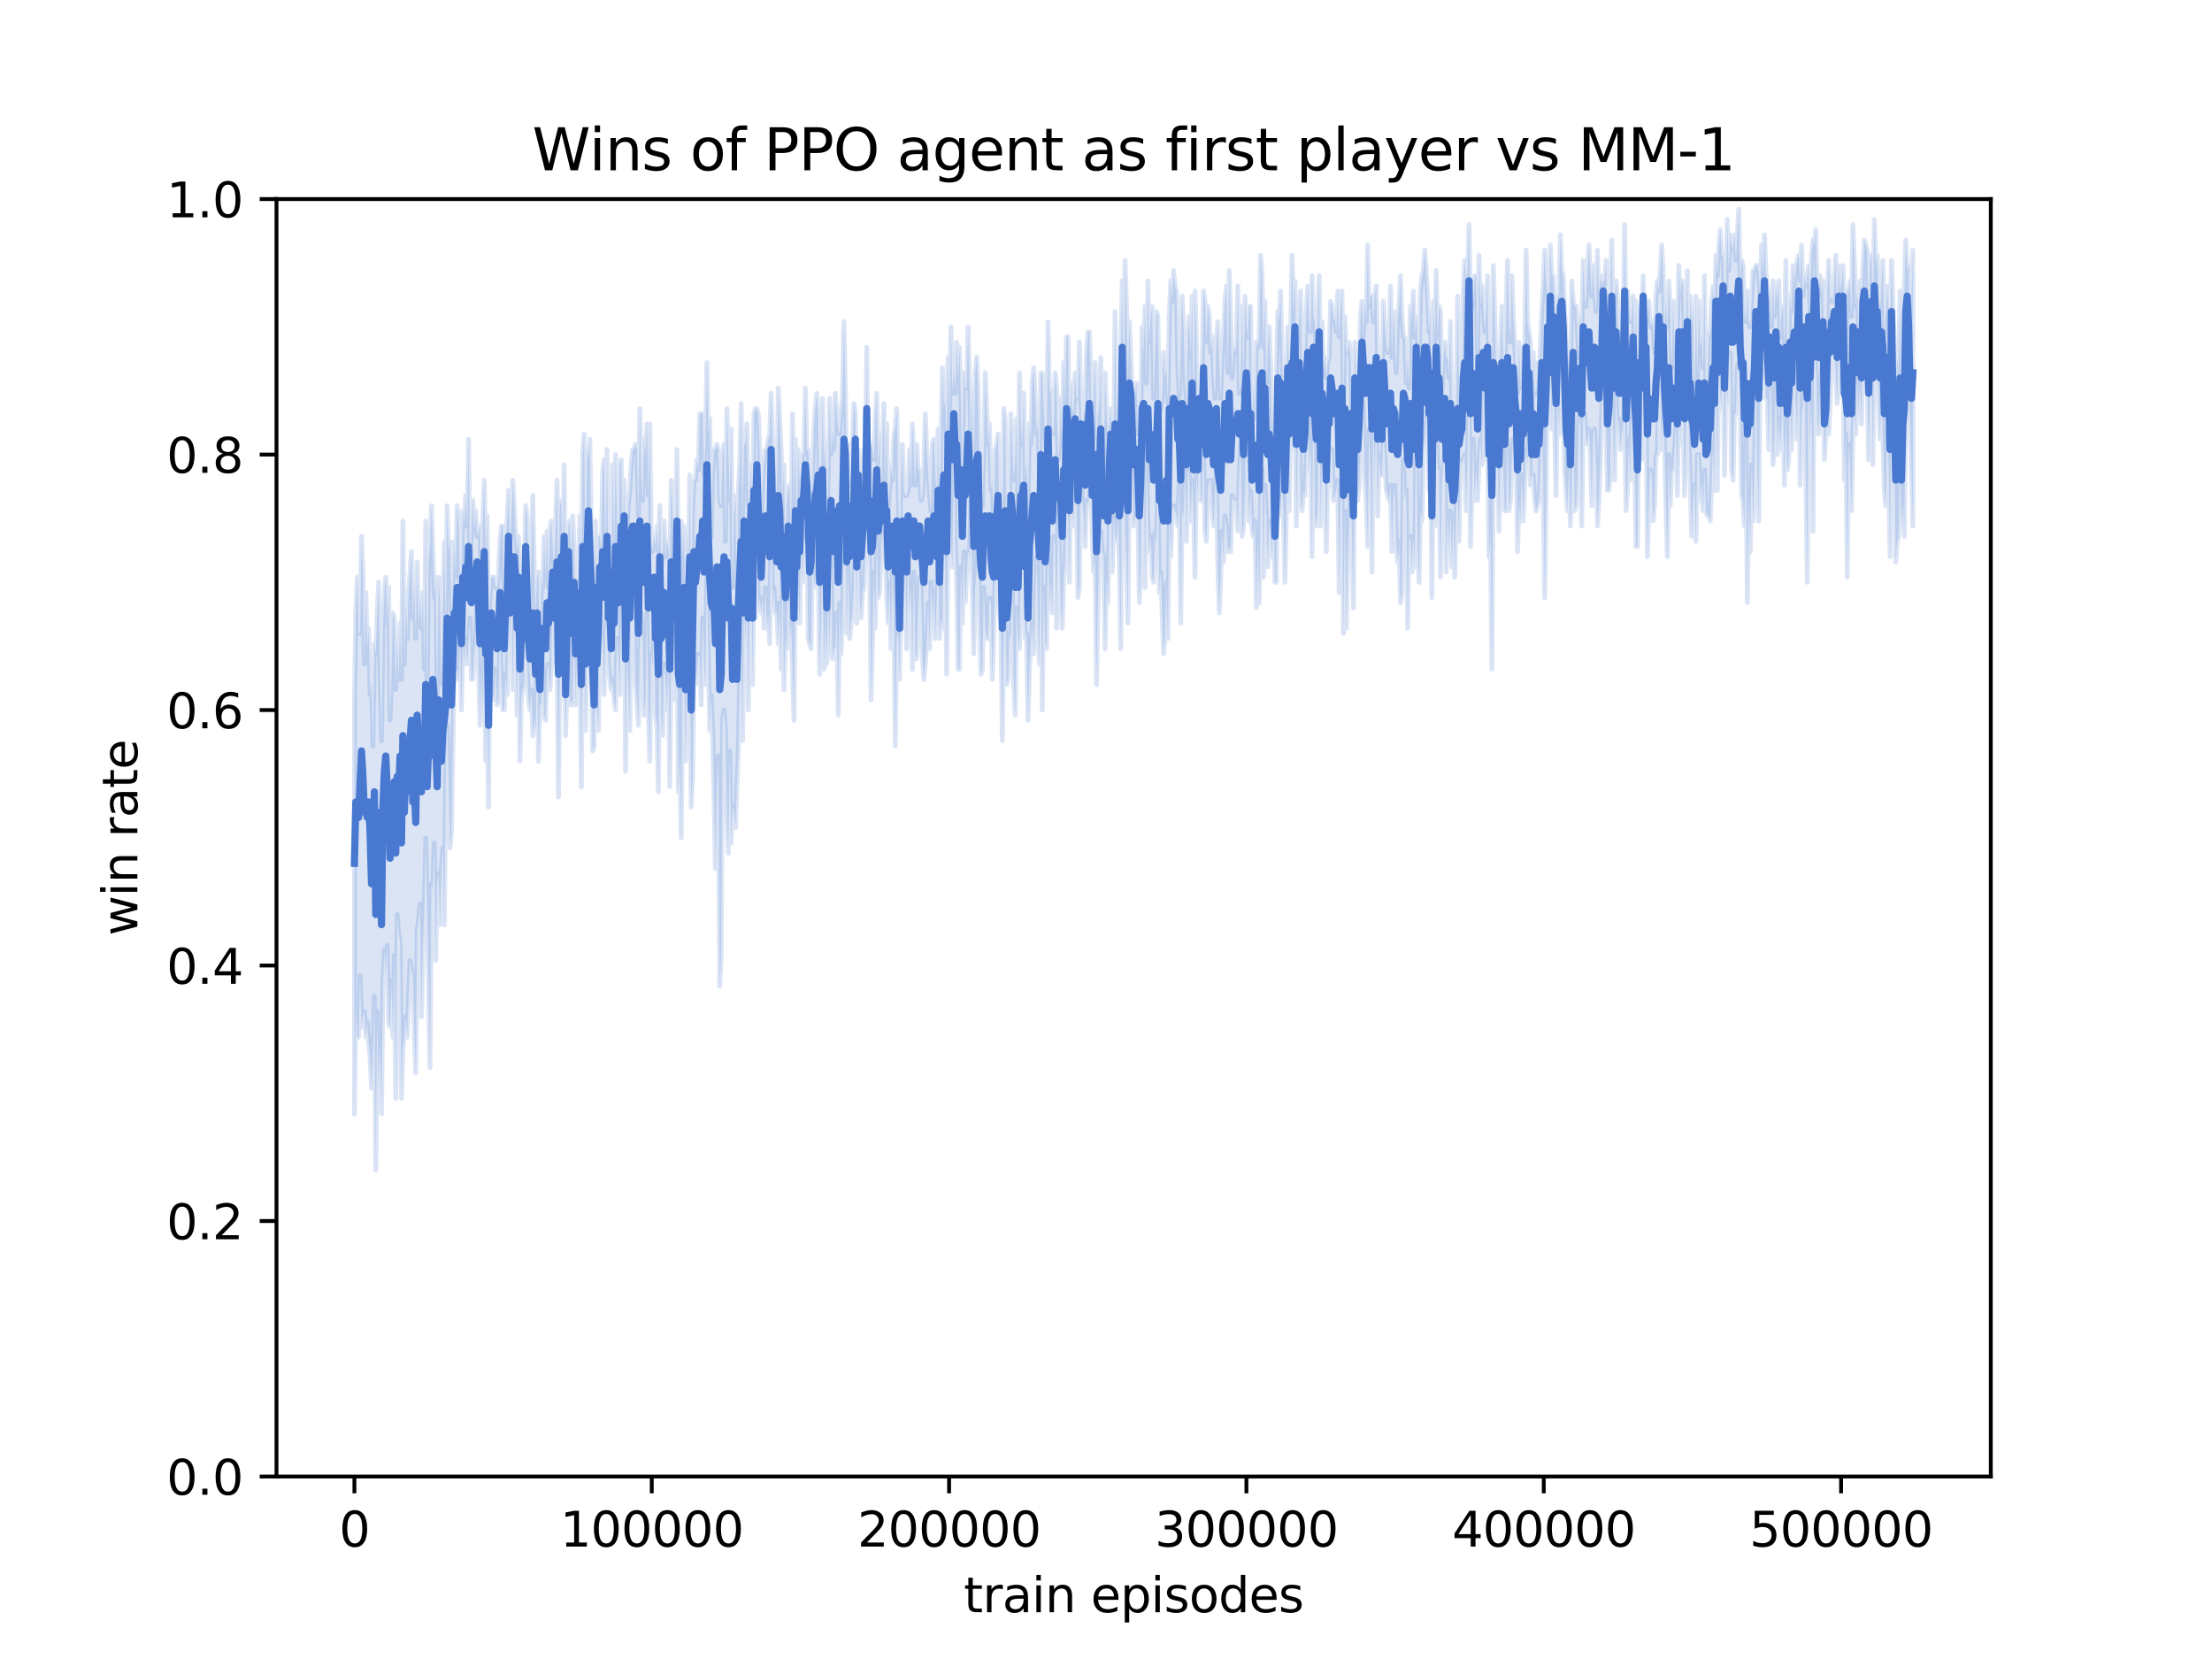 <?xml version="1.0" encoding="utf-8" standalone="no"?>
<!DOCTYPE svg PUBLIC "-//W3C//DTD SVG 1.1//EN"
  "http://www.w3.org/Graphics/SVG/1.1/DTD/svg11.dtd">
<svg xmlns:xlink="http://www.w3.org/1999/xlink" width="460.8pt" height="345.6pt" viewBox="0 0 460.8 345.6" xmlns="http://www.w3.org/2000/svg" version="1.1">
 <defs>
  <style type="text/css">*{stroke-linejoin: round; stroke-linecap: butt}</style>
 </defs>
 <g id="figure_1">
  <g id="patch_1">
   <path d="M 0 345.6 
L 460.8 345.6 
L 460.8 0 
L 0 0 
z
" style="fill: #ffffff"/>
  </g>
  <g id="axes_1">
   <g id="patch_2">
    <path d="M 57.6 307.584 
L 414.72 307.584 
L 414.72 41.472 
L 57.6 41.472 
z
" style="fill: #ffffff"/>
   </g>
   <g id="PolyCollection_1">
    <defs>
     <path id="me16939af84" d="M 73.833 -198.748 
L 73.833 -113.512 
L 74.12 -135.945 
L 74.417 -129.559 
L 74.715 -129.559 
L 75.012 -142.332 
L 75.309 -131.687 
L 75.607 -133.816 
L 75.904 -134.881 
L 76.201 -129.559 
L 76.499 -132.752 
L 76.796 -128.494 
L 77.093 -125.301 
L 77.391 -118.914 
L 77.688 -126.365 
L 77.985 -138.048 
L 78.282 -101.883 
L 78.58 -134.881 
L 78.877 -118.914 
L 79.174 -127.43 
L 79.472 -113.592 
L 79.769 -140.203 
L 80.066 -147.628 
L 80.364 -142.332 
L 80.661 -148.719 
L 80.958 -132.752 
L 81.256 -131.687 
L 81.553 -141.267 
L 81.85 -129.532 
L 82.148 -146.59 
L 82.445 -116.785 
L 82.742 -155.105 
L 83.039 -150.847 
L 83.337 -149.783 
L 83.634 -116.785 
L 83.931 -127.43 
L 84.229 -129.559 
L 84.526 -133.816 
L 84.823 -129.559 
L 85.121 -138.074 
L 85.418 -145.525 
L 85.715 -143.396 
L 86.013 -142.252 
L 86.31 -130.623 
L 86.607 -122.107 
L 86.905 -151.832 
L 87.202 -154.041 
L 87.499 -157.234 
L 87.796 -133.816 
L 88.094 -148.719 
L 88.391 -156.17 
L 88.688 -171.072 
L 88.986 -156.17 
L 89.283 -139.139 
L 89.58 -123.172 
L 89.878 -161.492 
L 90.175 -160.428 
L 90.472 -170.008 
L 90.77 -145.525 
L 91.067 -161.492 
L 91.364 -163.621 
L 91.662 -152.976 
L 91.959 -164.685 
L 92.256 -168.943 
L 92.553 -152.976 
L 92.851 -183.845 
L 93.148 -194.49 
L 93.445 -182.781 
L 93.743 -168.943 
L 94.04 -172.136 
L 94.337 -190.232 
L 94.635 -206.199 
L 94.932 -206.199 
L 95.229 -206.199 
L 95.527 -204.07 
L 95.824 -211.521 
L 96.121 -197.683 
L 96.419 -211.521 
L 96.716 -207.263 
L 97.013 -212.585 
L 97.31 -207.263 
L 97.608 -211.494 
L 97.905 -216.843 
L 98.202 -204.07 
L 98.5 -204.07 
L 98.797 -209.392 
L 99.094 -212.585 
L 99.392 -221.101 
L 99.689 -207.263 
L 99.986 -194.49 
L 100.284 -206.199 
L 100.581 -196.619 
L 100.878 -212.585 
L 101.175 -187.039 
L 101.473 -199.812 
L 101.77 -177.459 
L 102.067 -211.521 
L 102.365 -210.457 
L 102.662 -200.85 
L 102.959 -199.812 
L 103.257 -206.199 
L 103.554 -198.748 
L 103.851 -199.812 
L 104.149 -213.65 
L 104.446 -204.07 
L 104.743 -197.683 
L 105.041 -197.683 
L 105.338 -205.134 
L 105.635 -200.877 
L 105.932 -225.359 
L 106.23 -209.392 
L 106.527 -224.294 
L 106.824 -201.941 
L 107.122 -218.972 
L 107.419 -212.585 
L 107.716 -196.619 
L 108.014 -217.908 
L 108.311 -187.039 
L 108.608 -199.812 
L 108.906 -201.941 
L 109.203 -203.005 
L 109.5 -223.23 
L 109.798 -207.263 
L 110.095 -199.812 
L 110.392 -197.683 
L 110.689 -201.941 
L 110.987 -192.334 
L 111.284 -195.528 
L 111.581 -193.425 
L 111.879 -209.392 
L 112.176 -186.986 
L 112.473 -198.748 
L 112.771 -198.748 
L 113.068 -207.263 
L 113.365 -196.619 
L 113.663 -195.554 
L 113.96 -206.199 
L 114.257 -207.263 
L 114.555 -201.941 
L 114.852 -206.199 
L 115.149 -222.166 
L 115.446 -207.263 
L 115.744 -207.263 
L 116.041 -209.392 
L 116.338 -179.588 
L 116.636 -205.134 
L 116.933 -218.972 
L 117.23 -212.585 
L 117.528 -216.843 
L 117.825 -192.361 
L 118.122 -204.07 
L 118.42 -224.294 
L 118.717 -198.748 
L 119.014 -199.812 
L 119.312 -198.748 
L 119.609 -215.779 
L 119.906 -198.748 
L 120.203 -209.392 
L 120.501 -200.877 
L 120.798 -209.392 
L 121.095 -181.69 
L 121.393 -213.65 
L 121.69 -211.521 
L 121.987 -193.425 
L 122.285 -212.585 
L 122.582 -228.552 
L 122.879 -207.263 
L 123.177 -210.457 
L 123.474 -189.168 
L 123.771 -190.205 
L 124.069 -211.521 
L 124.366 -197.683 
L 124.663 -193.425 
L 124.96 -222.166 
L 125.258 -209.392 
L 125.555 -213.65 
L 125.852 -200.877 
L 126.15 -213.65 
L 126.447 -220.037 
L 126.744 -207.263 
L 127.042 -204.043 
L 127.339 -201.941 
L 127.636 -204.07 
L 127.934 -199.785 
L 128.231 -197.683 
L 128.528 -212.585 
L 128.825 -208.328 
L 129.123 -200.877 
L 129.42 -221.074 
L 129.717 -213.65 
L 130.015 -230.681 
L 130.312 -184.91 
L 130.609 -209.392 
L 130.907 -201.941 
L 131.204 -193.425 
L 131.501 -224.294 
L 131.799 -216.843 
L 132.096 -218.892 
L 132.393 -203.005 
L 132.691 -199.812 
L 132.988 -194.49 
L 133.285 -210.457 
L 133.582 -217.908 
L 133.88 -212.585 
L 134.177 -196.566 
L 134.474 -199.812 
L 134.772 -217.908 
L 135.069 -197.683 
L 135.366 -187.039 
L 135.664 -209.392 
L 135.961 -206.199 
L 136.258 -216.843 
L 136.556 -196.619 
L 136.853 -194.49 
L 137.15 -180.652 
L 137.448 -218.972 
L 137.745 -196.619 
L 138.042 -192.361 
L 138.339 -207.263 
L 138.637 -204.07 
L 138.934 -197.683 
L 139.231 -208.328 
L 139.529 -181.716 
L 139.826 -210.457 
L 140.123 -205.134 
L 140.421 -214.714 
L 140.718 -199.812 
L 141.015 -221.101 
L 141.313 -180.652 
L 141.61 -188.103 
L 141.907 -171.072 
L 142.205 -204.017 
L 142.502 -207.263 
L 142.799 -187.039 
L 143.096 -205.134 
L 143.394 -214.714 
L 143.691 -212.585 
L 143.988 -177.459 
L 144.286 -183.845 
L 144.583 -208.328 
L 144.88 -203.005 
L 145.178 -205.134 
L 145.475 -209.312 
L 145.772 -208.328 
L 146.07 -198.748 
L 146.367 -216.843 
L 146.664 -207.263 
L 146.962 -203.005 
L 147.259 -227.488 
L 147.556 -209.392 
L 147.853 -193.399 
L 148.151 -200.877 
L 148.448 -193.425 
L 148.745 -179.588 
L 149.043 -164.685 
L 149.34 -181.716 
L 149.637 -188.103 
L 149.935 -140.203 
L 150.232 -146.59 
L 150.529 -195.554 
L 150.827 -197.683 
L 151.124 -193.425 
L 151.421 -176.394 
L 151.719 -167.879 
L 152.016 -189.168 
L 152.313 -170.008 
L 152.61 -177.459 
L 152.908 -176.394 
L 153.205 -173.201 
L 153.502 -181.716 
L 153.8 -189.168 
L 154.097 -204.07 
L 154.394 -210.457 
L 154.692 -191.297 
L 154.989 -220.037 
L 155.286 -211.521 
L 155.584 -221.101 
L 155.881 -197.683 
L 156.178 -220.037 
L 156.475 -232.81 
L 156.773 -203.005 
L 157.07 -228.526 
L 157.367 -216.843 
L 157.665 -237.068 
L 157.962 -218.972 
L 158.259 -221.074 
L 158.557 -217.908 
L 158.854 -221.101 
L 159.151 -214.714 
L 159.449 -223.23 
L 159.746 -214.714 
L 160.043 -217.908 
L 160.341 -211.521 
L 160.638 -241.326 
L 160.935 -218.972 
L 161.232 -223.23 
L 161.53 -217.908 
L 161.827 -217.908 
L 162.124 -211.521 
L 162.422 -220.037 
L 162.719 -206.199 
L 163.016 -227.488 
L 163.314 -201.941 
L 163.611 -212.585 
L 163.908 -210.457 
L 164.206 -228.552 
L 164.503 -212.585 
L 164.8 -215.779 
L 165.098 -206.199 
L 165.395 -195.554 
L 165.692 -225.359 
L 165.989 -218.972 
L 166.287 -224.294 
L 166.584 -215.779 
L 166.881 -237.068 
L 167.179 -224.268 
L 167.476 -232.81 
L 167.773 -232.81 
L 168.071 -237.068 
L 168.368 -212.585 
L 168.665 -211.521 
L 168.963 -210.457 
L 169.26 -232.81 
L 169.557 -223.23 
L 169.855 -225.359 
L 170.152 -225.359 
L 170.449 -231.746 
L 170.746 -205.134 
L 171.044 -215.779 
L 171.341 -231.719 
L 171.638 -206.199 
L 171.936 -215.779 
L 172.233 -207.263 
L 172.53 -221.101 
L 172.828 -209.392 
L 173.125 -230.654 
L 173.422 -208.328 
L 173.72 -210.457 
L 174.017 -210.457 
L 174.314 -217.908 
L 174.612 -196.619 
L 174.909 -220.037 
L 175.206 -209.392 
L 175.503 -217.908 
L 175.801 -231.746 
L 176.098 -240.261 
L 176.395 -213.65 
L 176.693 -227.488 
L 176.99 -212.585 
L 177.287 -215.779 
L 177.585 -217.908 
L 177.882 -223.23 
L 178.179 -248.777 
L 178.477 -215.779 
L 178.774 -241.326 
L 179.071 -221.101 
L 179.368 -216.843 
L 179.666 -222.166 
L 179.963 -223.23 
L 180.26 -230.681 
L 180.558 -246.648 
L 180.855 -228.552 
L 181.152 -230.681 
L 181.45 -199.785 
L 181.747 -211.521 
L 182.044 -226.423 
L 182.342 -214.714 
L 182.639 -233.874 
L 182.936 -221.101 
L 183.234 -222.166 
L 183.531 -230.681 
L 183.828 -234.939 
L 184.125 -228.552 
L 184.423 -231.746 
L 184.72 -221.101 
L 185.017 -215.779 
L 185.315 -224.294 
L 185.612 -210.457 
L 185.909 -226.423 
L 186.207 -216.843 
L 186.504 -190.232 
L 186.801 -212.585 
L 187.099 -213.65 
L 187.396 -204.07 
L 187.693 -220.037 
L 187.991 -214.688 
L 188.288 -221.101 
L 188.585 -227.461 
L 188.882 -210.457 
L 189.18 -232.81 
L 189.477 -217.908 
L 189.774 -223.23 
L 190.072 -206.119 
L 190.369 -226.423 
L 190.666 -209.392 
L 190.964 -208.328 
L 191.261 -218.972 
L 191.558 -225.359 
L 191.856 -223.23 
L 192.153 -209.392 
L 192.45 -204.07 
L 192.748 -207.263 
L 193.045 -211.521 
L 193.342 -220.01 
L 193.639 -210.457 
L 193.937 -224.294 
L 194.234 -215.726 
L 194.531 -222.166 
L 194.829 -212.585 
L 195.126 -220.037 
L 195.423 -231.746 
L 195.721 -212.585 
L 196.018 -216.843 
L 196.315 -214.714 
L 196.613 -232.783 
L 196.91 -227.488 
L 197.207 -205.108 
L 197.505 -237.068 
L 197.802 -245.583 
L 198.099 -232.81 
L 198.396 -227.488 
L 198.694 -249.841 
L 198.991 -232.81 
L 199.288 -224.294 
L 199.586 -206.199 
L 199.883 -206.199 
L 200.18 -227.488 
L 200.478 -215.779 
L 200.775 -230.681 
L 201.072 -220.037 
L 201.37 -225.359 
L 201.667 -230.681 
L 201.964 -229.617 
L 202.262 -241.326 
L 202.559 -223.23 
L 202.856 -209.392 
L 203.153 -223.23 
L 203.451 -226.423 
L 203.748 -241.326 
L 204.045 -217.908 
L 204.343 -205.134 
L 204.64 -206.199 
L 204.937 -223.23 
L 205.235 -214.714 
L 205.532 -212.585 
L 205.829 -212.585 
L 206.127 -221.101 
L 206.424 -220.037 
L 206.721 -204.07 
L 207.018 -213.65 
L 207.316 -226.423 
L 207.613 -225.359 
L 207.91 -232.81 
L 208.208 -217.908 
L 208.505 -215.779 
L 208.802 -191.297 
L 209.1 -212.585 
L 209.397 -220.037 
L 209.694 -203.005 
L 209.992 -204.07 
L 210.289 -213.65 
L 210.586 -212.585 
L 210.884 -225.279 
L 211.181 -203.005 
L 211.478 -196.619 
L 211.775 -218.972 
L 212.073 -212.585 
L 212.37 -210.457 
L 212.667 -226.423 
L 212.965 -233.874 
L 213.262 -226.423 
L 213.559 -212.585 
L 213.857 -213.65 
L 214.154 -195.554 
L 214.451 -206.172 
L 214.749 -211.521 
L 215.046 -215.779 
L 215.343 -209.392 
L 215.641 -218.972 
L 215.938 -229.617 
L 216.235 -215.779 
L 216.532 -207.263 
L 216.83 -233.874 
L 217.127 -197.683 
L 217.424 -223.23 
L 217.722 -211.521 
L 218.019 -210.457 
L 218.316 -234.939 
L 218.614 -218.972 
L 218.911 -224.294 
L 219.208 -217.908 
L 219.506 -233.874 
L 219.803 -231.746 
L 220.1 -214.714 
L 220.398 -239.197 
L 220.695 -231.746 
L 220.992 -218.972 
L 221.289 -214.714 
L 221.587 -225.359 
L 221.884 -228.552 
L 222.181 -243.454 
L 222.479 -240.261 
L 222.776 -224.294 
L 223.073 -249.841 
L 223.371 -241.326 
L 223.668 -236.003 
L 223.965 -245.583 
L 224.263 -240.261 
L 224.56 -221.101 
L 224.857 -223.23 
L 225.155 -250.906 
L 225.452 -241.326 
L 225.749 -238.132 
L 226.046 -231.746 
L 226.344 -241.326 
L 226.641 -240.261 
L 226.938 -242.39 
L 227.236 -246.648 
L 227.533 -233.874 
L 227.83 -226.423 
L 228.128 -229.617 
L 228.425 -203.005 
L 228.722 -220.037 
L 229.02 -232.757 
L 229.317 -234.939 
L 229.614 -230.681 
L 229.911 -229.617 
L 230.209 -210.457 
L 230.506 -225.359 
L 230.803 -220.037 
L 231.101 -240.261 
L 231.398 -249.841 
L 231.695 -226.423 
L 231.993 -238.132 
L 232.29 -233.874 
L 232.587 -232.783 
L 232.885 -238.132 
L 233.182 -228.552 
L 233.479 -210.43 
L 233.777 -257.266 
L 234.074 -247.712 
L 234.371 -234.939 
L 234.668 -228.526 
L 234.966 -215.779 
L 235.263 -253.034 
L 235.56 -251.97 
L 235.858 -247.712 
L 236.155 -236.003 
L 236.452 -238.132 
L 236.75 -238.132 
L 237.047 -239.197 
L 237.344 -220.037 
L 237.642 -227.488 
L 237.939 -246.648 
L 238.236 -253.034 
L 238.534 -223.23 
L 238.831 -250.906 
L 239.128 -237.068 
L 239.425 -230.681 
L 239.723 -233.874 
L 240.02 -225.359 
L 240.317 -224.294 
L 240.615 -234.939 
L 240.912 -231.746 
L 241.209 -246.648 
L 241.507 -222.166 
L 241.804 -226.397 
L 242.101 -217.908 
L 242.399 -209.392 
L 242.696 -213.65 
L 242.993 -224.268 
L 243.291 -212.585 
L 243.588 -241.326 
L 243.885 -229.617 
L 244.182 -239.17 
L 244.48 -240.261 
L 244.777 -239.197 
L 245.074 -238.132 
L 245.372 -236.003 
L 245.669 -245.583 
L 245.966 -215.779 
L 246.264 -239.197 
L 246.561 -238.132 
L 246.858 -247.686 
L 247.156 -232.81 
L 247.453 -247.712 
L 247.75 -246.648 
L 248.048 -237.068 
L 248.345 -245.583 
L 248.642 -239.197 
L 248.939 -225.359 
L 249.237 -247.712 
L 249.534 -241.326 
L 249.831 -261.55 
L 250.129 -241.326 
L 250.426 -241.326 
L 250.723 -253.034 
L 251.021 -234.939 
L 251.318 -232.81 
L 251.615 -243.428 
L 251.913 -245.583 
L 252.21 -245.583 
L 252.507 -240.261 
L 252.805 -236.003 
L 253.102 -242.363 
L 253.399 -248.777 
L 253.696 -227.488 
L 253.994 -217.908 
L 254.291 -225.359 
L 254.588 -234.912 
L 254.886 -228.552 
L 255.183 -238.132 
L 255.48 -236.003 
L 255.778 -230.681 
L 256.075 -231.746 
L 256.372 -230.681 
L 256.67 -242.39 
L 256.967 -241.326 
L 257.264 -241.326 
L 257.561 -241.326 
L 257.859 -234.939 
L 258.156 -246.648 
L 258.453 -253.034 
L 258.751 -233.874 
L 259.048 -236.003 
L 259.345 -242.39 
L 259.643 -258.357 
L 259.94 -245.583 
L 260.237 -237.068 
L 260.535 -243.348 
L 260.832 -234.939 
L 261.129 -233.874 
L 261.427 -237.068 
L 261.724 -218.972 
L 262.021 -232.81 
L 262.318 -220.037 
L 262.616 -242.39 
L 262.913 -247.712 
L 263.21 -225.359 
L 263.508 -244.519 
L 263.805 -238.132 
L 264.102 -227.488 
L 264.4 -237.068 
L 264.697 -233.874 
L 264.994 -229.617 
L 265.292 -239.197 
L 265.589 -224.294 
L 265.886 -224.294 
L 266.184 -251.97 
L 266.481 -246.648 
L 266.778 -238.132 
L 267.075 -246.648 
L 267.373 -238.132 
L 267.67 -224.294 
L 267.967 -238.132 
L 268.265 -262.615 
L 268.562 -239.197 
L 268.859 -258.357 
L 269.157 -251.943 
L 269.454 -261.55 
L 269.751 -266.872 
L 270.049 -236.003 
L 270.346 -253.034 
L 270.643 -260.486 
L 270.941 -241.326 
L 271.238 -239.197 
L 271.535 -243.454 
L 271.832 -242.39 
L 272.13 -250.906 
L 272.427 -260.486 
L 272.724 -247.712 
L 273.022 -253.034 
L 273.319 -229.617 
L 273.616 -266.872 
L 273.914 -238.132 
L 274.211 -236.003 
L 274.508 -240.261 
L 274.806 -266.872 
L 275.103 -236.003 
L 275.4 -249.841 
L 275.698 -255.163 
L 275.995 -249.841 
L 276.292 -230.681 
L 276.589 -246.648 
L 276.887 -244.519 
L 277.184 -251.943 
L 277.481 -251.97 
L 277.779 -241.326 
L 278.076 -242.39 
L 278.373 -243.428 
L 278.671 -245.583 
L 278.968 -222.166 
L 279.265 -241.326 
L 279.563 -244.519 
L 279.86 -213.65 
L 280.157 -239.17 
L 280.454 -214.714 
L 280.752 -229.617 
L 281.049 -235.977 
L 281.346 -243.454 
L 281.644 -233.874 
L 281.941 -218.972 
L 282.238 -257.292 
L 282.536 -246.648 
L 282.833 -241.326 
L 283.13 -244.519 
L 283.428 -251.97 
L 283.725 -265.808 
L 284.022 -259.421 
L 284.32 -246.648 
L 284.617 -241.326 
L 284.914 -231.746 
L 285.211 -256.228 
L 285.509 -245.583 
L 285.806 -226.423 
L 286.103 -259.421 
L 286.401 -245.583 
L 286.698 -259.421 
L 286.995 -238.132 
L 287.293 -250.906 
L 287.59 -246.648 
L 287.887 -246.648 
L 288.185 -255.163 
L 288.482 -250.906 
L 288.779 -243.454 
L 289.077 -242.39 
L 289.374 -241.326 
L 289.671 -244.519 
L 289.968 -230.681 
L 290.266 -241.326 
L 290.563 -244.519 
L 290.86 -232.81 
L 291.158 -228.552 
L 291.455 -232.81 
L 291.752 -219.983 
L 292.05 -222.166 
L 292.347 -249.815 
L 292.644 -241.326 
L 292.942 -243.454 
L 293.239 -214.714 
L 293.536 -232.81 
L 293.834 -233.874 
L 294.131 -226.423 
L 294.428 -233.874 
L 294.725 -227.488 
L 295.023 -264.743 
L 295.32 -231.746 
L 295.617 -224.268 
L 295.915 -239.197 
L 296.212 -237.068 
L 296.509 -251.97 
L 296.807 -254.099 
L 297.104 -257.292 
L 297.401 -260.486 
L 297.699 -243.428 
L 297.996 -254.099 
L 298.293 -221.101 
L 298.591 -255.163 
L 298.888 -235.977 
L 299.185 -259.421 
L 299.482 -247.712 
L 299.78 -247.712 
L 300.077 -225.359 
L 300.374 -244.519 
L 300.672 -248.777 
L 300.969 -250.879 
L 301.266 -226.423 
L 301.564 -239.197 
L 301.861 -230.681 
L 302.158 -239.197 
L 302.456 -227.461 
L 302.753 -238.132 
L 303.05 -225.359 
L 303.348 -239.197 
L 303.645 -243.454 
L 303.942 -232.81 
L 304.239 -249.841 
L 304.537 -248.777 
L 304.834 -249.841 
L 305.131 -250.906 
L 305.429 -239.197 
L 305.726 -250.906 
L 306.023 -275.388 
L 306.321 -231.746 
L 306.618 -242.39 
L 306.915 -254.099 
L 307.213 -241.326 
L 307.51 -247.712 
L 307.807 -241.326 
L 308.104 -249.815 
L 308.402 -254.099 
L 308.699 -248.777 
L 308.996 -264.743 
L 309.294 -249.841 
L 309.591 -256.201 
L 309.888 -256.228 
L 310.186 -229.617 
L 310.483 -234.886 
L 310.78 -206.199 
L 311.078 -249.788 
L 311.375 -254.099 
L 311.672 -249.841 
L 311.97 -250.906 
L 312.267 -234.939 
L 312.564 -249.841 
L 312.861 -260.486 
L 313.159 -247.712 
L 313.456 -239.197 
L 313.753 -239.197 
L 314.051 -254.099 
L 314.348 -239.197 
L 314.645 -241.326 
L 314.943 -249.841 
L 315.24 -254.099 
L 315.537 -253.034 
L 315.835 -251.97 
L 316.132 -230.681 
L 316.429 -241.326 
L 316.727 -237.068 
L 317.024 -246.648 
L 317.321 -237.068 
L 317.618 -244.519 
L 317.916 -251.97 
L 318.213 -248.777 
L 318.51 -258.33 
L 318.808 -244.519 
L 319.105 -246.648 
L 319.402 -246.648 
L 319.7 -241.326 
L 319.997 -239.17 
L 320.294 -240.235 
L 320.592 -241.326 
L 320.889 -247.712 
L 321.186 -260.486 
L 321.484 -244.519 
L 321.781 -221.074 
L 322.078 -241.326 
L 322.375 -271.13 
L 322.673 -257.292 
L 322.97 -271.13 
L 323.267 -256.228 
L 323.565 -270.066 
L 323.862 -255.163 
L 324.159 -242.363 
L 324.457 -264.743 
L 324.754 -255.163 
L 325.051 -267.937 
L 325.349 -276.452 
L 325.646 -264.743 
L 325.943 -247.712 
L 326.241 -243.454 
L 326.538 -239.197 
L 326.835 -248.777 
L 327.132 -236.003 
L 327.43 -242.39 
L 327.727 -261.55 
L 328.024 -239.197 
L 328.322 -240.261 
L 328.619 -245.583 
L 328.916 -259.421 
L 329.214 -256.228 
L 329.511 -236.003 
L 329.808 -258.33 
L 330.106 -259.421 
L 330.403 -254.099 
L 330.7 -253.034 
L 330.998 -256.201 
L 331.295 -250.879 
L 331.592 -240.261 
L 331.889 -255.163 
L 332.187 -256.228 
L 332.484 -248.777 
L 332.781 -236.003 
L 333.079 -241.326 
L 333.376 -248.777 
L 333.673 -260.486 
L 333.971 -282.839 
L 334.268 -267.937 
L 334.565 -259.421 
L 334.863 -243.454 
L 335.16 -243.454 
L 335.457 -246.648 
L 335.754 -272.195 
L 336.052 -255.163 
L 336.349 -245.583 
L 336.646 -264.743 
L 336.944 -255.163 
L 337.241 -258.357 
L 337.538 -251.97 
L 337.836 -255.163 
L 338.133 -256.228 
L 338.43 -264.717 
L 338.728 -239.197 
L 339.025 -243.454 
L 339.322 -254.099 
L 339.62 -245.583 
L 339.917 -260.486 
L 340.214 -266.872 
L 340.511 -251.943 
L 340.809 -231.746 
L 341.106 -231.746 
L 341.403 -262.615 
L 341.701 -249.841 
L 341.998 -249.841 
L 342.295 -279.646 
L 342.593 -265.808 
L 342.89 -263.679 
L 343.187 -229.617 
L 343.485 -240.261 
L 343.782 -247.712 
L 344.079 -246.621 
L 344.377 -237.068 
L 344.674 -240.261 
L 344.971 -250.906 
L 345.268 -250.906 
L 345.566 -274.323 
L 345.863 -264.743 
L 346.16 -251.89 
L 346.458 -262.615 
L 346.755 -253.034 
L 347.052 -240.261 
L 347.35 -229.617 
L 347.647 -250.906 
L 347.944 -240.261 
L 348.242 -247.712 
L 348.539 -247.686 
L 348.836 -251.97 
L 349.134 -257.292 
L 349.431 -242.363 
L 349.728 -262.615 
L 350.025 -253.034 
L 350.323 -264.743 
L 350.62 -262.615 
L 350.917 -242.39 
L 351.215 -254.099 
L 351.512 -267.937 
L 351.809 -255.163 
L 352.107 -245.583 
L 352.404 -233.874 
L 352.701 -241.326 
L 352.999 -244.519 
L 353.296 -232.81 
L 353.593 -250.906 
L 353.891 -250.906 
L 354.188 -241.326 
L 354.485 -245.583 
L 354.782 -239.197 
L 355.08 -247.712 
L 355.377 -239.197 
L 355.674 -238.132 
L 355.972 -238.132 
L 356.269 -237.068 
L 356.566 -244.519 
L 356.864 -253.034 
L 357.161 -243.454 
L 357.458 -273.259 
L 357.756 -243.454 
L 358.053 -271.13 
L 358.35 -263.679 
L 358.647 -260.486 
L 358.945 -279.646 
L 359.242 -246.568 
L 359.539 -266.872 
L 359.837 -261.523 
L 360.134 -270.066 
L 360.431 -272.195 
L 360.729 -247.712 
L 361.026 -245.557 
L 361.323 -259.421 
L 361.621 -259.421 
L 361.918 -268.975 
L 362.215 -270.066 
L 362.513 -262.615 
L 362.81 -242.337 
L 363.107 -241.326 
L 363.404 -236.003 
L 363.702 -255.163 
L 363.999 -220.037 
L 364.296 -242.39 
L 364.594 -230.681 
L 364.891 -248.777 
L 365.188 -237.068 
L 365.486 -246.648 
L 365.783 -269.001 
L 366.08 -247.712 
L 366.378 -237.041 
L 366.675 -271.13 
L 366.972 -272.195 
L 367.27 -264.743 
L 367.567 -277.517 
L 367.864 -262.588 
L 368.161 -262.615 
L 368.459 -251.97 
L 368.756 -267.937 
L 369.053 -259.421 
L 369.351 -248.777 
L 369.648 -254.099 
L 369.945 -266.872 
L 370.243 -250.906 
L 370.54 -258.357 
L 370.837 -251.97 
L 371.135 -257.292 
L 371.432 -262.615 
L 371.729 -244.519 
L 372.027 -258.357 
L 372.324 -247.712 
L 372.621 -249.841 
L 372.918 -264.743 
L 373.216 -251.943 
L 373.513 -261.55 
L 373.81 -267.937 
L 374.108 -260.486 
L 374.405 -254.099 
L 374.702 -278.581 
L 375 -244.519 
L 375.297 -258.304 
L 375.594 -261.55 
L 375.892 -264.743 
L 376.189 -247.712 
L 376.486 -224.294 
L 376.784 -269.001 
L 377.081 -253.034 
L 377.378 -261.55 
L 377.675 -234.939 
L 377.973 -279.646 
L 378.27 -270.039 
L 378.567 -258.357 
L 378.865 -255.137 
L 379.162 -263.679 
L 379.459 -267.937 
L 379.757 -270.066 
L 380.054 -249.841 
L 380.351 -255.163 
L 380.649 -262.588 
L 380.946 -255.163 
L 381.243 -261.55 
L 381.541 -274.323 
L 381.838 -273.232 
L 382.135 -274.323 
L 382.432 -266.872 
L 382.73 -261.55 
L 383.027 -276.452 
L 383.324 -263.679 
L 383.622 -271.13 
L 383.919 -276.452 
L 384.216 -245.583 
L 384.514 -255.163 
L 384.811 -225.359 
L 385.108 -253.034 
L 385.406 -248.777 
L 385.703 -239.197 
L 386 -256.228 
L 386.297 -261.55 
L 386.595 -255.137 
L 386.892 -266.872 
L 387.189 -259.421 
L 387.487 -265.808 
L 387.784 -257.292 
L 388.081 -274.323 
L 388.379 -273.259 
L 388.676 -265.808 
L 388.973 -265.808 
L 389.271 -249.788 
L 389.568 -262.615 
L 389.865 -274.323 
L 390.163 -248.777 
L 390.46 -272.195 
L 390.757 -266.872 
L 391.054 -268.975 
L 391.352 -262.615 
L 391.649 -254.099 
L 391.946 -265.808 
L 392.244 -254.099 
L 392.541 -243.454 
L 392.838 -240.261 
L 393.136 -256.228 
L 393.433 -248.777 
L 393.73 -229.617 
L 394.028 -269.001 
L 394.325 -243.454 
L 394.622 -249.841 
L 394.92 -228.552 
L 395.217 -232.81 
L 395.514 -233.874 
L 395.811 -248.777 
L 396.109 -236.003 
L 396.406 -241.326 
L 396.703 -233.874 
L 397.001 -265.808 
L 397.298 -279.646 
L 397.595 -264.743 
L 397.893 -258.357 
L 398.19 -247.712 
L 398.487 -236.003 
L 398.487 -293.484 
L 398.487 -293.484 
L 398.19 -283.903 
L 397.893 -272.195 
L 397.595 -290.29 
L 397.298 -289.226 
L 397.001 -295.612 
L 396.703 -284.968 
L 396.406 -271.13 
L 396.109 -256.228 
L 395.811 -284.968 
L 395.514 -267.937 
L 395.217 -271.13 
L 394.92 -262.615 
L 394.622 -273.259 
L 394.325 -282.839 
L 394.028 -291.355 
L 393.73 -273.259 
L 393.433 -280.71 
L 393.136 -286.032 
L 392.838 -280.71 
L 392.541 -275.388 
L 392.244 -291.355 
L 391.946 -286.032 
L 391.649 -280.71 
L 391.352 -283.903 
L 391.054 -292.419 
L 390.757 -290.29 
L 390.46 -299.87 
L 390.163 -279.646 
L 389.865 -292.419 
L 389.568 -291.355 
L 389.271 -276.452 
L 388.973 -293.484 
L 388.676 -294.548 
L 388.379 -295.612 
L 388.081 -289.226 
L 387.784 -278.608 
L 387.487 -287.097 
L 387.189 -276.452 
L 386.892 -284.968 
L 386.595 -281.775 
L 386.297 -291.355 
L 386 -298.806 
L 385.703 -279.646 
L 385.406 -287.097 
L 385.108 -284.968 
L 384.811 -284.968 
L 384.514 -270.092 
L 384.216 -281.775 
L 383.919 -290.317 
L 383.622 -287.097 
L 383.324 -284.968 
L 383.027 -290.29 
L 382.73 -279.646 
L 382.432 -292.419 
L 382.135 -287.097 
L 381.838 -282.839 
L 381.541 -283.903 
L 381.243 -282.839 
L 380.946 -291.355 
L 380.649 -283.903 
L 380.351 -265.808 
L 380.054 -263.679 
L 379.757 -287.097 
L 379.459 -283.903 
L 379.162 -288.161 
L 378.865 -283.903 
L 378.567 -284.968 
L 378.27 -297.741 
L 377.973 -294.548 
L 377.675 -295.612 
L 377.378 -292.446 
L 377.081 -280.737 
L 376.784 -290.29 
L 376.486 -288.161 
L 376.189 -286.032 
L 375.892 -288.161 
L 375.594 -283.903 
L 375.297 -294.548 
L 375 -287.097 
L 374.702 -292.419 
L 374.405 -291.355 
L 374.108 -289.226 
L 373.81 -286.032 
L 373.513 -290.29 
L 373.216 -280.71 
L 372.918 -283.903 
L 372.621 -274.323 
L 372.324 -271.13 
L 372.027 -291.355 
L 371.729 -273.259 
L 371.432 -281.775 
L 371.135 -280.737 
L 370.837 -275.388 
L 370.54 -287.123 
L 370.243 -282.839 
L 369.945 -286.032 
L 369.648 -279.646 
L 369.351 -287.097 
L 369.053 -277.517 
L 368.756 -284.968 
L 368.459 -282.839 
L 368.161 -284.968 
L 367.864 -289.226 
L 367.567 -296.677 
L 367.27 -288.161 
L 366.972 -294.548 
L 366.675 -283.903 
L 366.378 -288.161 
L 366.08 -290.29 
L 365.783 -290.29 
L 365.486 -289.226 
L 365.188 -289.226 
L 364.891 -282.839 
L 364.594 -277.517 
L 364.296 -278.634 
L 363.999 -284.968 
L 363.702 -278.581 
L 363.404 -280.71 
L 363.107 -290.29 
L 362.81 -291.355 
L 362.513 -286.059 
L 362.215 -301.999 
L 361.918 -296.677 
L 361.621 -291.355 
L 361.323 -296.677 
L 361.026 -293.51 
L 360.729 -294.548 
L 360.431 -296.677 
L 360.134 -289.226 
L 359.837 -299.87 
L 359.539 -284.968 
L 359.242 -282.866 
L 358.945 -292.419 
L 358.647 -292.419 
L 358.35 -297.741 
L 358.053 -293.484 
L 357.756 -288.161 
L 357.458 -292.419 
L 357.161 -278.581 
L 356.864 -286.032 
L 356.566 -282.839 
L 356.269 -275.388 
L 355.972 -276.452 
L 355.674 -265.808 
L 355.377 -260.486 
L 355.08 -288.161 
L 354.782 -269.001 
L 354.485 -275.388 
L 354.188 -273.259 
L 353.891 -282.839 
L 353.593 -266.872 
L 353.296 -283.903 
L 352.999 -260.486 
L 352.701 -280.71 
L 352.404 -278.608 
L 352.107 -283.903 
L 351.809 -265.808 
L 351.512 -289.226 
L 351.215 -278.581 
L 350.917 -272.195 
L 350.62 -286.032 
L 350.323 -287.123 
L 350.025 -283.903 
L 349.728 -290.29 
L 349.431 -274.35 
L 349.134 -271.13 
L 348.836 -274.323 
L 348.539 -282.839 
L 348.242 -269.001 
L 347.944 -280.71 
L 347.647 -287.097 
L 347.35 -277.517 
L 347.052 -282.839 
L 346.755 -276.452 
L 346.458 -289.226 
L 346.16 -294.548 
L 345.863 -289.226 
L 345.566 -284.968 
L 345.268 -287.123 
L 344.971 -283.903 
L 344.674 -272.221 
L 344.377 -277.517 
L 344.079 -278.581 
L 343.782 -277.543 
L 343.485 -282.839 
L 343.187 -278.581 
L 342.89 -282.839 
L 342.593 -277.517 
L 342.295 -288.161 
L 341.998 -277.543 
L 341.701 -279.646 
L 341.403 -281.775 
L 341.106 -262.615 
L 340.809 -282.839 
L 340.511 -272.195 
L 340.214 -283.903 
L 339.917 -279.672 
L 339.62 -278.581 
L 339.322 -282.839 
L 339.025 -284.995 
L 338.728 -276.452 
L 338.43 -298.806 
L 338.133 -272.195 
L 337.836 -276.479 
L 337.538 -276.452 
L 337.241 -269.001 
L 336.944 -283.903 
L 336.646 -287.097 
L 336.349 -281.775 
L 336.052 -278.581 
L 335.754 -295.612 
L 335.457 -282.866 
L 335.16 -274.323 
L 334.863 -274.323 
L 334.565 -291.355 
L 334.268 -287.097 
L 333.971 -287.097 
L 333.673 -286.032 
L 333.376 -288.161 
L 333.079 -283.903 
L 332.781 -293.484 
L 332.484 -280.71 
L 332.187 -283.903 
L 331.889 -290.29 
L 331.592 -283.903 
L 331.295 -289.226 
L 330.998 -294.548 
L 330.7 -289.279 
L 330.403 -281.775 
L 330.106 -283.903 
L 329.808 -291.355 
L 329.511 -276.506 
L 329.214 -279.646 
L 328.916 -271.13 
L 328.619 -276.452 
L 328.322 -281.828 
L 328.024 -281.775 
L 327.727 -282.839 
L 327.43 -287.097 
L 327.132 -263.679 
L 326.835 -273.259 
L 326.538 -266.872 
L 326.241 -274.323 
L 325.943 -281.775 
L 325.646 -288.161 
L 325.349 -289.252 
L 325.051 -296.677 
L 324.754 -283.903 
L 324.457 -283.903 
L 324.159 -273.259 
L 323.862 -280.71 
L 323.565 -288.161 
L 323.267 -288.161 
L 322.97 -294.548 
L 322.673 -278.581 
L 322.375 -283.903 
L 322.078 -287.123 
L 321.781 -293.484 
L 321.484 -286.032 
L 321.186 -280.71 
L 320.889 -273.259 
L 320.592 -266.872 
L 320.294 -270.066 
L 319.997 -263.679 
L 319.7 -264.743 
L 319.402 -272.195 
L 319.105 -255.163 
L 318.808 -274.323 
L 318.51 -276.452 
L 318.213 -278.581 
L 317.916 -293.484 
L 317.618 -271.13 
L 317.321 -273.286 
L 317.024 -273.259 
L 316.727 -264.743 
L 316.429 -274.323 
L 316.132 -263.679 
L 315.835 -266.872 
L 315.537 -274.323 
L 315.24 -279.646 
L 314.943 -288.161 
L 314.645 -274.323 
L 314.348 -279.646 
L 314.051 -291.355 
L 313.753 -280.71 
L 313.456 -267.937 
L 313.159 -270.066 
L 312.861 -281.801 
L 312.564 -272.195 
L 312.267 -269.001 
L 311.97 -265.808 
L 311.672 -269.001 
L 311.375 -280.71 
L 311.078 -290.29 
L 310.78 -269.001 
L 310.483 -273.259 
L 310.186 -265.808 
L 309.888 -288.161 
L 309.591 -280.71 
L 309.294 -276.452 
L 308.996 -281.775 
L 308.699 -286.032 
L 308.402 -281.775 
L 308.104 -292.419 
L 307.807 -271.13 
L 307.51 -288.161 
L 307.213 -288.161 
L 306.915 -281.775 
L 306.618 -287.097 
L 306.321 -281.775 
L 306.023 -298.806 
L 305.726 -289.252 
L 305.429 -287.097 
L 305.131 -291.355 
L 304.834 -284.968 
L 304.537 -263.679 
L 304.239 -259.421 
L 303.942 -267.937 
L 303.645 -283.903 
L 303.348 -258.357 
L 303.05 -258.357 
L 302.753 -244.519 
L 302.456 -260.486 
L 302.158 -278.581 
L 301.861 -266.872 
L 301.564 -271.13 
L 301.266 -271.13 
L 300.969 -274.323 
L 300.672 -270.066 
L 300.374 -263.679 
L 300.077 -280.71 
L 299.78 -281.775 
L 299.482 -275.388 
L 299.185 -289.226 
L 298.888 -274.323 
L 298.591 -282.839 
L 298.293 -257.292 
L 297.996 -280.71 
L 297.699 -276.452 
L 297.401 -283.903 
L 297.104 -289.226 
L 296.807 -293.484 
L 296.509 -289.279 
L 296.212 -288.161 
L 295.915 -284.968 
L 295.617 -270.066 
L 295.32 -274.323 
L 295.023 -279.646 
L 294.725 -275.388 
L 294.428 -284.968 
L 294.131 -278.581 
L 293.834 -281.775 
L 293.536 -264.743 
L 293.239 -271.13 
L 292.942 -265.808 
L 292.644 -275.388 
L 292.347 -275.388 
L 292.05 -279.646 
L 291.752 -288.161 
L 291.455 -281.854 
L 291.158 -279.646 
L 290.86 -267.937 
L 290.563 -275.388 
L 290.266 -280.71 
L 289.968 -271.13 
L 289.671 -286.032 
L 289.374 -273.259 
L 289.077 -272.195 
L 288.779 -274.323 
L 288.482 -277.517 
L 288.185 -282.839 
L 287.887 -263.679 
L 287.59 -269.001 
L 287.293 -269.001 
L 286.995 -270.066 
L 286.698 -286.032 
L 286.401 -283.903 
L 286.103 -278.581 
L 285.806 -283.93 
L 285.509 -283.903 
L 285.211 -281.775 
L 284.914 -294.548 
L 284.617 -278.581 
L 284.32 -282.839 
L 284.022 -275.388 
L 283.725 -282.839 
L 283.428 -279.646 
L 283.13 -267.937 
L 282.833 -262.615 
L 282.536 -265.808 
L 282.238 -274.323 
L 281.941 -257.292 
L 281.644 -259.448 
L 281.346 -271.13 
L 281.049 -274.323 
L 280.752 -272.195 
L 280.454 -272.195 
L 280.157 -279.646 
L 279.86 -260.486 
L 279.563 -284.968 
L 279.265 -281.775 
L 278.968 -275.388 
L 278.671 -284.968 
L 278.373 -276.479 
L 278.076 -279.646 
L 277.779 -278.581 
L 277.481 -281.775 
L 277.184 -282.839 
L 276.887 -271.13 
L 276.589 -270.066 
L 276.292 -266.872 
L 275.995 -271.13 
L 275.698 -267.937 
L 275.4 -278.581 
L 275.103 -262.615 
L 274.806 -288.161 
L 274.508 -279.646 
L 274.211 -271.157 
L 273.914 -278.608 
L 273.616 -279.646 
L 273.319 -288.161 
L 273.022 -276.452 
L 272.724 -278.581 
L 272.427 -286.032 
L 272.13 -280.71 
L 271.832 -272.195 
L 271.535 -260.486 
L 271.238 -269.001 
L 270.941 -284.968 
L 270.643 -278.581 
L 270.346 -274.323 
L 270.049 -273.259 
L 269.751 -287.097 
L 269.454 -280.71 
L 269.157 -292.419 
L 268.859 -275.388 
L 268.562 -266.872 
L 268.265 -277.517 
L 267.967 -263.679 
L 267.67 -261.55 
L 267.373 -262.615 
L 267.075 -272.195 
L 266.778 -284.968 
L 266.481 -278.581 
L 266.184 -280.763 
L 265.886 -265.808 
L 265.589 -242.39 
L 265.292 -262.615 
L 264.994 -255.163 
L 264.697 -269.054 
L 264.4 -277.517 
L 264.102 -273.259 
L 263.805 -265.808 
L 263.508 -282.839 
L 263.21 -273.259 
L 262.913 -288.161 
L 262.616 -292.419 
L 262.318 -275.388 
L 262.021 -273.259 
L 261.724 -274.323 
L 261.427 -258.357 
L 261.129 -265.808 
L 260.832 -255.163 
L 260.535 -281.801 
L 260.237 -281.775 
L 259.94 -275.388 
L 259.643 -278.581 
L 259.345 -283.903 
L 259.048 -265.808 
L 258.751 -281.775 
L 258.453 -265.808 
L 258.156 -263.679 
L 257.859 -286.032 
L 257.561 -273.259 
L 257.264 -272.195 
L 256.967 -273.259 
L 256.67 -266.872 
L 256.372 -278.581 
L 256.075 -289.252 
L 255.778 -267.937 
L 255.48 -286.032 
L 255.183 -282.839 
L 254.886 -276.452 
L 254.588 -271.13 
L 254.291 -262.615 
L 253.994 -270.092 
L 253.696 -278.581 
L 253.399 -274.323 
L 253.102 -262.641 
L 252.805 -266.872 
L 252.507 -275.388 
L 252.21 -272.195 
L 251.913 -279.646 
L 251.615 -281.775 
L 251.318 -274.323 
L 251.021 -282.839 
L 250.723 -284.968 
L 250.426 -269.001 
L 250.129 -262.615 
L 249.831 -264.743 
L 249.534 -254.099 
L 249.237 -274.323 
L 248.939 -284.968 
L 248.642 -256.228 
L 248.345 -283.903 
L 248.048 -271.13 
L 247.75 -279.646 
L 247.453 -275.388 
L 247.156 -261.55 
L 246.858 -265.808 
L 246.561 -277.517 
L 246.264 -283.903 
L 245.966 -273.259 
L 245.669 -262.615 
L 245.372 -269.001 
L 245.074 -284.968 
L 244.777 -286.032 
L 244.48 -289.226 
L 244.182 -282.839 
L 243.885 -287.097 
L 243.588 -279.646 
L 243.291 -261.603 
L 242.993 -269.028 
L 242.696 -266.872 
L 242.399 -272.195 
L 242.101 -262.615 
L 241.804 -260.486 
L 241.507 -259.421 
L 241.209 -279.646 
L 240.912 -280.71 
L 240.615 -271.13 
L 240.317 -262.615 
L 240.02 -281.775 
L 239.723 -279.646 
L 239.425 -274.323 
L 239.128 -287.097 
L 238.831 -265.808 
L 238.534 -281.775 
L 238.236 -271.13 
L 237.939 -277.517 
L 237.642 -259.421 
L 237.344 -261.55 
L 237.047 -255.163 
L 236.75 -265.808 
L 236.452 -263.679 
L 236.155 -262.615 
L 235.858 -263.679 
L 235.56 -271.13 
L 235.263 -278.581 
L 234.966 -266.872 
L 234.668 -281.775 
L 234.371 -291.355 
L 234.074 -258.357 
L 233.777 -287.097 
L 233.479 -272.195 
L 233.182 -246.648 
L 232.885 -263.679 
L 232.587 -257.292 
L 232.29 -280.71 
L 231.993 -253.034 
L 231.695 -254.099 
L 231.398 -260.486 
L 231.101 -257.292 
L 230.803 -255.217 
L 230.506 -259.421 
L 230.209 -267.937 
L 229.911 -245.583 
L 229.614 -245.583 
L 229.317 -271.13 
L 229.02 -261.55 
L 228.722 -259.421 
L 228.425 -254.099 
L 228.128 -270.066 
L 227.83 -264.743 
L 227.533 -250.906 
L 227.236 -266.872 
L 226.938 -276.452 
L 226.641 -276.452 
L 226.344 -272.195 
L 226.046 -260.486 
L 225.749 -259.421 
L 225.452 -255.163 
L 225.155 -261.55 
L 224.857 -274.35 
L 224.56 -262.615 
L 224.263 -262.641 
L 223.965 -267.937 
L 223.668 -259.421 
L 223.371 -260.512 
L 223.073 -265.808 
L 222.776 -253.034 
L 222.479 -275.494 
L 222.181 -275.388 
L 221.884 -261.55 
L 221.587 -270.066 
L 221.289 -253.034 
L 220.992 -262.615 
L 220.695 -253.034 
L 220.398 -249.841 
L 220.1 -264.743 
L 219.803 -267.937 
L 219.506 -255.163 
L 219.208 -256.228 
L 218.911 -263.679 
L 218.614 -264.743 
L 218.316 -278.581 
L 218.019 -250.932 
L 217.722 -254.099 
L 217.424 -260.486 
L 217.127 -267.937 
L 216.83 -267.937 
L 216.532 -246.674 
L 216.235 -258.357 
L 215.938 -255.163 
L 215.641 -262.615 
L 215.343 -269.001 
L 215.046 -265.808 
L 214.749 -253.034 
L 214.451 -257.292 
L 214.154 -239.197 
L 213.857 -249.841 
L 213.559 -245.583 
L 213.262 -263.679 
L 212.965 -253.034 
L 212.667 -257.292 
L 212.37 -267.937 
L 212.073 -238.132 
L 211.775 -258.357 
L 211.478 -249.841 
L 211.181 -245.583 
L 210.884 -253.034 
L 210.586 -259.421 
L 210.289 -239.197 
L 209.992 -243.454 
L 209.694 -234.939 
L 209.397 -258.357 
L 209.1 -260.486 
L 208.802 -229.617 
L 208.505 -245.61 
L 208.208 -232.81 
L 207.91 -255.163 
L 207.613 -253.034 
L 207.316 -251.97 
L 207.018 -232.81 
L 206.721 -245.583 
L 206.424 -243.454 
L 206.127 -257.292 
L 205.829 -253.034 
L 205.532 -260.486 
L 205.235 -267.963 
L 204.937 -250.932 
L 204.64 -240.261 
L 204.343 -247.739 
L 204.045 -247.712 
L 203.748 -264.743 
L 203.451 -271.183 
L 203.153 -267.937 
L 202.856 -248.777 
L 202.559 -263.679 
L 202.262 -254.099 
L 201.964 -265.808 
L 201.667 -277.517 
L 201.37 -264.743 
L 201.072 -264.743 
L 200.775 -267.937 
L 200.478 -247.712 
L 200.18 -261.55 
L 199.883 -273.259 
L 199.586 -266.872 
L 199.288 -274.323 
L 198.991 -263.679 
L 198.694 -269.001 
L 198.396 -263.679 
L 198.099 -277.517 
L 197.802 -258.357 
L 197.505 -271.13 
L 197.207 -253.034 
L 196.91 -262.615 
L 196.613 -260.486 
L 196.315 -269.001 
L 196.018 -254.099 
L 195.721 -236.003 
L 195.423 -256.228 
L 195.126 -239.197 
L 194.829 -247.712 
L 194.531 -254.099 
L 194.234 -253.034 
L 193.937 -239.197 
L 193.639 -242.39 
L 193.342 -247.712 
L 193.045 -251.97 
L 192.748 -259.448 
L 192.45 -247.765 
L 192.153 -242.39 
L 191.856 -241.326 
L 191.558 -247.712 
L 191.261 -247.712 
L 190.964 -253.034 
L 190.666 -244.519 
L 190.369 -250.906 
L 190.072 -257.292 
L 189.774 -244.519 
L 189.477 -251.97 
L 189.18 -243.454 
L 188.882 -242.39 
L 188.585 -242.39 
L 188.288 -243.454 
L 187.991 -253.034 
L 187.693 -245.583 
L 187.396 -227.488 
L 187.099 -244.519 
L 186.801 -260.486 
L 186.504 -256.228 
L 186.207 -255.163 
L 185.909 -245.583 
L 185.612 -248.777 
L 185.315 -243.454 
L 185.017 -239.197 
L 184.72 -257.319 
L 184.423 -245.583 
L 184.125 -261.55 
L 183.828 -251.97 
L 183.531 -240.261 
L 183.234 -255.163 
L 182.936 -247.739 
L 182.639 -263.679 
L 182.342 -258.383 
L 182.044 -249.841 
L 181.747 -251.97 
L 181.45 -253.034 
L 181.152 -250.906 
L 180.855 -242.39 
L 180.558 -273.259 
L 180.26 -241.326 
L 179.963 -251.97 
L 179.666 -246.648 
L 179.368 -242.39 
L 179.071 -246.648 
L 178.774 -251.97 
L 178.477 -236.003 
L 178.179 -259.421 
L 177.882 -261.55 
L 177.585 -253.034 
L 177.287 -246.648 
L 176.99 -244.519 
L 176.693 -253.034 
L 176.395 -245.583 
L 176.098 -264.743 
L 175.801 -278.581 
L 175.503 -262.694 
L 175.206 -259.421 
L 174.909 -255.163 
L 174.612 -256.228 
L 174.314 -259.421 
L 174.017 -263.679 
L 173.72 -251.97 
L 173.422 -256.228 
L 173.125 -250.906 
L 172.828 -262.615 
L 172.53 -246.648 
L 172.233 -230.681 
L 171.936 -253.034 
L 171.638 -248.777 
L 171.341 -262.615 
L 171.044 -243.454 
L 170.746 -240.261 
L 170.449 -258.357 
L 170.152 -263.679 
L 169.855 -260.486 
L 169.557 -256.228 
L 169.26 -245.583 
L 168.963 -242.39 
L 168.665 -245.583 
L 168.368 -251.97 
L 168.071 -251.97 
L 167.773 -264.743 
L 167.476 -250.906 
L 167.179 -250.932 
L 166.881 -246.648 
L 166.584 -245.583 
L 166.287 -251.97 
L 165.989 -236.003 
L 165.692 -254.126 
L 165.395 -240.261 
L 165.098 -259.421 
L 164.8 -233.874 
L 164.503 -244.519 
L 164.206 -243.454 
L 163.908 -241.326 
L 163.611 -228.552 
L 163.314 -248.777 
L 163.016 -241.326 
L 162.719 -251.97 
L 162.422 -258.357 
L 162.124 -264.743 
L 161.827 -239.197 
L 161.53 -249.841 
L 161.232 -244.519 
L 160.935 -254.099 
L 160.638 -263.679 
L 160.341 -255.163 
L 160.043 -254.099 
L 159.746 -252.023 
L 159.449 -251.97 
L 159.151 -248.777 
L 158.854 -244.519 
L 158.557 -232.81 
L 158.259 -251.97 
L 157.962 -259.421 
L 157.665 -260.486 
L 157.367 -260.486 
L 157.07 -259.421 
L 156.773 -233.874 
L 156.475 -248.803 
L 156.178 -242.39 
L 155.881 -240.261 
L 155.584 -257.292 
L 155.286 -253.061 
L 154.989 -253.034 
L 154.692 -238.132 
L 154.394 -261.55 
L 154.097 -248.777 
L 153.8 -243.454 
L 153.502 -223.23 
L 153.205 -242.39 
L 152.908 -238.132 
L 152.61 -223.23 
L 152.313 -256.228 
L 152.016 -241.326 
L 151.719 -251.97 
L 151.421 -260.486 
L 151.124 -232.81 
L 150.827 -253.034 
L 150.529 -250.906 
L 150.232 -240.261 
L 149.935 -241.326 
L 149.637 -251.97 
L 149.34 -253.034 
L 149.043 -251.97 
L 148.745 -251.97 
L 148.448 -246.648 
L 148.151 -233.874 
L 147.853 -258.41 
L 147.556 -255.163 
L 147.259 -270.066 
L 146.962 -253.114 
L 146.664 -246.648 
L 146.367 -259.421 
L 146.07 -259.421 
L 145.772 -259.421 
L 145.475 -247.712 
L 145.178 -249.841 
L 144.88 -245.583 
L 144.583 -245.583 
L 144.286 -239.197 
L 143.988 -215.779 
L 143.691 -246.648 
L 143.394 -225.359 
L 143.096 -234.939 
L 142.799 -213.65 
L 142.502 -236.003 
L 142.205 -229.617 
L 141.907 -237.068 
L 141.61 -220.063 
L 141.313 -228.552 
L 141.015 -251.97 
L 140.718 -231.746 
L 140.421 -227.488 
L 140.123 -239.197 
L 139.826 -245.583 
L 139.529 -227.514 
L 139.231 -231.746 
L 138.934 -232.81 
L 138.637 -229.617 
L 138.339 -237.068 
L 138.042 -229.617 
L 137.745 -227.488 
L 137.448 -240.261 
L 137.15 -230.681 
L 136.853 -236.003 
L 136.556 -231.746 
L 136.258 -233.874 
L 135.961 -230.681 
L 135.664 -232.81 
L 135.366 -257.292 
L 135.069 -242.39 
L 134.772 -257.292 
L 134.474 -250.906 
L 134.177 -254.099 
L 133.88 -241.326 
L 133.582 -246.648 
L 133.285 -260.486 
L 132.988 -238.159 
L 132.691 -251.97 
L 132.393 -253.034 
L 132.096 -251.97 
L 131.799 -251.97 
L 131.501 -248.777 
L 131.204 -243.454 
L 130.907 -240.261 
L 130.609 -234.939 
L 130.312 -226.423 
L 130.015 -245.583 
L 129.717 -232.81 
L 129.42 -249.841 
L 129.123 -248.777 
L 128.825 -230.681 
L 128.528 -237.068 
L 128.231 -250.906 
L 127.934 -231.746 
L 127.636 -248.777 
L 127.339 -218.999 
L 127.042 -230.681 
L 126.744 -226.423 
L 126.447 -251.97 
L 126.15 -228.552 
L 125.852 -249.841 
L 125.555 -247.712 
L 125.258 -230.681 
L 124.96 -233.901 
L 124.663 -233.874 
L 124.366 -217.908 
L 124.069 -237.068 
L 123.771 -206.199 
L 123.474 -225.359 
L 123.177 -232.81 
L 122.879 -254.099 
L 122.582 -249.841 
L 122.285 -251.97 
L 121.987 -221.101 
L 121.69 -255.163 
L 121.393 -250.906 
L 121.095 -224.321 
L 120.798 -238.132 
L 120.501 -226.423 
L 120.203 -222.166 
L 119.906 -220.037 
L 119.609 -230.681 
L 119.312 -238.132 
L 119.014 -227.488 
L 118.717 -237.068 
L 118.42 -236.003 
L 118.122 -228.552 
L 117.825 -209.392 
L 117.528 -248.777 
L 117.23 -227.488 
L 116.933 -240.261 
L 116.636 -241.326 
L 116.338 -225.359 
L 116.041 -245.583 
L 115.744 -237.068 
L 115.446 -227.488 
L 115.149 -231.746 
L 114.852 -237.068 
L 114.555 -234.939 
L 114.257 -223.23 
L 113.96 -234.939 
L 113.663 -225.359 
L 113.365 -233.874 
L 113.068 -223.23 
L 112.771 -225.359 
L 112.473 -205.134 
L 112.176 -226.423 
L 111.879 -225.359 
L 111.581 -217.908 
L 111.284 -227.488 
L 110.987 -242.39 
L 110.689 -228.552 
L 110.392 -217.908 
L 110.095 -223.23 
L 109.798 -238.132 
L 109.5 -240.261 
L 109.203 -223.23 
L 108.906 -224.294 
L 108.608 -223.23 
L 108.311 -225.359 
L 108.014 -233.874 
L 107.716 -230.681 
L 107.419 -233.874 
L 107.122 -240.261 
L 106.824 -245.583 
L 106.527 -237.094 
L 106.23 -231.746 
L 105.932 -243.454 
L 105.635 -237.068 
L 105.338 -232.81 
L 105.041 -220.037 
L 104.743 -236.003 
L 104.446 -236.003 
L 104.149 -232.81 
L 103.851 -225.359 
L 103.554 -223.23 
L 103.257 -223.23 
L 102.959 -225.359 
L 102.662 -225.359 
L 102.365 -225.359 
L 102.067 -221.101 
L 101.77 -212.585 
L 101.473 -238.132 
L 101.175 -228.552 
L 100.878 -245.583 
L 100.581 -237.068 
L 100.284 -218.972 
L 99.986 -236.003 
L 99.689 -234.939 
L 99.392 -233.874 
L 99.094 -239.197 
L 98.797 -234.939 
L 98.5 -241.352 
L 98.202 -234.939 
L 97.905 -226.423 
L 97.608 -254.099 
L 97.31 -236.003 
L 97.013 -242.39 
L 96.716 -236.003 
L 96.419 -239.197 
L 96.121 -225.359 
L 95.824 -224.294 
L 95.527 -237.068 
L 95.229 -240.261 
L 94.932 -225.359 
L 94.635 -232.81 
L 94.337 -224.294 
L 94.04 -217.908 
L 93.743 -232.81 
L 93.445 -230.681 
L 93.148 -240.261 
L 92.851 -214.714 
L 92.553 -232.81 
L 92.256 -217.934 
L 91.959 -203.005 
L 91.662 -220.037 
L 91.364 -225.359 
L 91.067 -200.877 
L 90.77 -225.385 
L 90.472 -221.101 
L 90.175 -230.681 
L 89.878 -240.261 
L 89.58 -231.746 
L 89.283 -228.552 
L 88.986 -199.812 
L 88.688 -237.068 
L 88.391 -206.199 
L 88.094 -222.166 
L 87.796 -214.714 
L 87.499 -221.101 
L 87.202 -215.779 
L 86.905 -228.552 
L 86.607 -212.585 
L 86.31 -224.294 
L 86.013 -216.843 
L 85.715 -230.681 
L 85.418 -226.423 
L 85.121 -222.166 
L 84.823 -212.585 
L 84.526 -220.037 
L 84.229 -207.263 
L 83.931 -237.068 
L 83.634 -204.07 
L 83.337 -215.779 
L 83.039 -204.07 
L 82.742 -212.585 
L 82.445 -201.941 
L 82.148 -216.843 
L 81.85 -217.908 
L 81.553 -205.134 
L 81.256 -195.581 
L 80.958 -223.23 
L 80.661 -215.779 
L 80.364 -225.359 
L 80.066 -222.192 
L 79.769 -214.714 
L 79.472 -191.297 
L 79.174 -205.134 
L 78.877 -224.321 
L 78.58 -217.908 
L 78.282 -209.392 
L 77.985 -211.521 
L 77.688 -190.232 
L 77.391 -204.07 
L 77.093 -200.877 
L 76.796 -214.714 
L 76.499 -210.457 
L 76.201 -222.166 
L 75.904 -207.263 
L 75.607 -225.359 
L 75.309 -233.874 
L 75.012 -213.65 
L 74.715 -213.677 
L 74.417 -225.359 
L 74.12 -217.908 
L 73.833 -198.748 
z
" style="stroke: #4878d0; stroke-opacity: 0.2"/>
    </defs>
    <g clip-path="url(#p9a80dd84e3)">
     <use xlink:href="#me16939af84" x="0" y="345.6" style="fill: #4878d0; fill-opacity: 0.2; stroke: #4878d0; stroke-opacity: 0.2"/>
    </g>
   </g>
   <g id="matplotlib.axis_1">
    <g id="xtick_1">
     <g id="line2d_1">
      <defs>
       <path id="mc10d039973" d="M 0 0 
L 0 3.5 
" style="stroke: #000000; stroke-width: 0.8"/>
      </defs>
      <g>
       <use xlink:href="#mc10d039973" x="73.833" y="307.584" style="stroke: #000000; stroke-width: 0.8"/>
      </g>
     </g>
     <g id="text_1">
      <!-- 0 -->
      <g transform="translate(70.651 322.182) scale(0.1 -0.1)">
       <defs>
        <path id="DejaVuSans-30" d="M 2034 4250 
Q 1547 4250 1301 3770 
Q 1056 3291 1056 2328 
Q 1056 1369 1301 889 
Q 1547 409 2034 409 
Q 2525 409 2770 889 
Q 3016 1369 3016 2328 
Q 3016 3291 2770 3770 
Q 2525 4250 2034 4250 
z
M 2034 4750 
Q 2819 4750 3233 4129 
Q 3647 3509 3647 2328 
Q 3647 1150 3233 529 
Q 2819 -91 2034 -91 
Q 1250 -91 836 529 
Q 422 1150 422 2328 
Q 422 3509 836 4129 
Q 1250 4750 2034 4750 
z
" transform="scale(0.016)"/>
       </defs>
       <use xlink:href="#DejaVuSans-30"/>
      </g>
     </g>
    </g>
    <g id="xtick_2">
     <g id="line2d_2">
      <g>
       <use xlink:href="#mc10d039973" x="135.773" y="307.584" style="stroke: #000000; stroke-width: 0.8"/>
      </g>
     </g>
     <g id="text_2">
      <!-- 100000 -->
      <g transform="translate(116.685 322.182) scale(0.1 -0.1)">
       <defs>
        <path id="DejaVuSans-31" d="M 794 531 
L 1825 531 
L 1825 4091 
L 703 3866 
L 703 4441 
L 1819 4666 
L 2450 4666 
L 2450 531 
L 3481 531 
L 3481 0 
L 794 0 
L 794 531 
z
" transform="scale(0.016)"/>
       </defs>
       <use xlink:href="#DejaVuSans-31"/>
       <use xlink:href="#DejaVuSans-30" x="63.623"/>
       <use xlink:href="#DejaVuSans-30" x="127.246"/>
       <use xlink:href="#DejaVuSans-30" x="190.869"/>
       <use xlink:href="#DejaVuSans-30" x="254.492"/>
       <use xlink:href="#DejaVuSans-30" x="318.115"/>
      </g>
     </g>
    </g>
    <g id="xtick_3">
     <g id="line2d_3">
      <g>
       <use xlink:href="#mc10d039973" x="197.713" y="307.584" style="stroke: #000000; stroke-width: 0.8"/>
      </g>
     </g>
     <g id="text_3">
      <!-- 200000 -->
      <g transform="translate(178.625 322.182) scale(0.1 -0.1)">
       <defs>
        <path id="DejaVuSans-32" d="M 1228 531 
L 3431 531 
L 3431 0 
L 469 0 
L 469 531 
Q 828 903 1448 1529 
Q 2069 2156 2228 2338 
Q 2531 2678 2651 2914 
Q 2772 3150 2772 3378 
Q 2772 3750 2511 3984 
Q 2250 4219 1831 4219 
Q 1534 4219 1204 4116 
Q 875 4013 500 3803 
L 500 4441 
Q 881 4594 1212 4672 
Q 1544 4750 1819 4750 
Q 2544 4750 2975 4387 
Q 3406 4025 3406 3419 
Q 3406 3131 3298 2873 
Q 3191 2616 2906 2266 
Q 2828 2175 2409 1742 
Q 1991 1309 1228 531 
z
" transform="scale(0.016)"/>
       </defs>
       <use xlink:href="#DejaVuSans-32"/>
       <use xlink:href="#DejaVuSans-30" x="63.623"/>
       <use xlink:href="#DejaVuSans-30" x="127.246"/>
       <use xlink:href="#DejaVuSans-30" x="190.869"/>
       <use xlink:href="#DejaVuSans-30" x="254.492"/>
       <use xlink:href="#DejaVuSans-30" x="318.115"/>
      </g>
     </g>
    </g>
    <g id="xtick_4">
     <g id="line2d_4">
      <g>
       <use xlink:href="#mc10d039973" x="259.653" y="307.584" style="stroke: #000000; stroke-width: 0.8"/>
      </g>
     </g>
     <g id="text_4">
      <!-- 300000 -->
      <g transform="translate(240.565 322.182) scale(0.1 -0.1)">
       <defs>
        <path id="DejaVuSans-33" d="M 2597 2516 
Q 3050 2419 3304 2112 
Q 3559 1806 3559 1356 
Q 3559 666 3084 287 
Q 2609 -91 1734 -91 
Q 1441 -91 1130 -33 
Q 819 25 488 141 
L 488 750 
Q 750 597 1062 519 
Q 1375 441 1716 441 
Q 2309 441 2620 675 
Q 2931 909 2931 1356 
Q 2931 1769 2642 2001 
Q 2353 2234 1838 2234 
L 1294 2234 
L 1294 2753 
L 1863 2753 
Q 2328 2753 2575 2939 
Q 2822 3125 2822 3475 
Q 2822 3834 2567 4026 
Q 2313 4219 1838 4219 
Q 1578 4219 1281 4162 
Q 984 4106 628 3988 
L 628 4550 
Q 988 4650 1302 4700 
Q 1616 4750 1894 4750 
Q 2613 4750 3031 4423 
Q 3450 4097 3450 3541 
Q 3450 3153 3228 2886 
Q 3006 2619 2597 2516 
z
" transform="scale(0.016)"/>
       </defs>
       <use xlink:href="#DejaVuSans-33"/>
       <use xlink:href="#DejaVuSans-30" x="63.623"/>
       <use xlink:href="#DejaVuSans-30" x="127.246"/>
       <use xlink:href="#DejaVuSans-30" x="190.869"/>
       <use xlink:href="#DejaVuSans-30" x="254.492"/>
       <use xlink:href="#DejaVuSans-30" x="318.115"/>
      </g>
     </g>
    </g>
    <g id="xtick_5">
     <g id="line2d_5">
      <g>
       <use xlink:href="#mc10d039973" x="321.593" y="307.584" style="stroke: #000000; stroke-width: 0.8"/>
      </g>
     </g>
     <g id="text_5">
      <!-- 400000 -->
      <g transform="translate(302.505 322.182) scale(0.1 -0.1)">
       <defs>
        <path id="DejaVuSans-34" d="M 2419 4116 
L 825 1625 
L 2419 1625 
L 2419 4116 
z
M 2253 4666 
L 3047 4666 
L 3047 1625 
L 3713 1625 
L 3713 1100 
L 3047 1100 
L 3047 0 
L 2419 0 
L 2419 1100 
L 313 1100 
L 313 1709 
L 2253 4666 
z
" transform="scale(0.016)"/>
       </defs>
       <use xlink:href="#DejaVuSans-34"/>
       <use xlink:href="#DejaVuSans-30" x="63.623"/>
       <use xlink:href="#DejaVuSans-30" x="127.246"/>
       <use xlink:href="#DejaVuSans-30" x="190.869"/>
       <use xlink:href="#DejaVuSans-30" x="254.492"/>
       <use xlink:href="#DejaVuSans-30" x="318.115"/>
      </g>
     </g>
    </g>
    <g id="xtick_6">
     <g id="line2d_6">
      <g>
       <use xlink:href="#mc10d039973" x="383.532" y="307.584" style="stroke: #000000; stroke-width: 0.8"/>
      </g>
     </g>
     <g id="text_6">
      <!-- 500000 -->
      <g transform="translate(364.445 322.182) scale(0.1 -0.1)">
       <defs>
        <path id="DejaVuSans-35" d="M 691 4666 
L 3169 4666 
L 3169 4134 
L 1269 4134 
L 1269 2991 
Q 1406 3038 1543 3061 
Q 1681 3084 1819 3084 
Q 2600 3084 3056 2656 
Q 3513 2228 3513 1497 
Q 3513 744 3044 326 
Q 2575 -91 1722 -91 
Q 1428 -91 1123 -41 
Q 819 9 494 109 
L 494 744 
Q 775 591 1075 516 
Q 1375 441 1709 441 
Q 2250 441 2565 725 
Q 2881 1009 2881 1497 
Q 2881 1984 2565 2268 
Q 2250 2553 1709 2553 
Q 1456 2553 1204 2497 
Q 953 2441 691 2322 
L 691 4666 
z
" transform="scale(0.016)"/>
       </defs>
       <use xlink:href="#DejaVuSans-35"/>
       <use xlink:href="#DejaVuSans-30" x="63.623"/>
       <use xlink:href="#DejaVuSans-30" x="127.246"/>
       <use xlink:href="#DejaVuSans-30" x="190.869"/>
       <use xlink:href="#DejaVuSans-30" x="254.492"/>
       <use xlink:href="#DejaVuSans-30" x="318.115"/>
      </g>
     </g>
    </g>
    <g id="text_7">
     <!-- train episodes -->
     <g transform="translate(200.774 335.861) scale(0.1 -0.1)">
      <defs>
       <path id="DejaVuSans-74" d="M 1172 4494 
L 1172 3500 
L 2356 3500 
L 2356 3053 
L 1172 3053 
L 1172 1153 
Q 1172 725 1289 603 
Q 1406 481 1766 481 
L 2356 481 
L 2356 0 
L 1766 0 
Q 1100 0 847 248 
Q 594 497 594 1153 
L 594 3053 
L 172 3053 
L 172 3500 
L 594 3500 
L 594 4494 
L 1172 4494 
z
" transform="scale(0.016)"/>
       <path id="DejaVuSans-72" d="M 2631 2963 
Q 2534 3019 2420 3045 
Q 2306 3072 2169 3072 
Q 1681 3072 1420 2755 
Q 1159 2438 1159 1844 
L 1159 0 
L 581 0 
L 581 3500 
L 1159 3500 
L 1159 2956 
Q 1341 3275 1631 3429 
Q 1922 3584 2338 3584 
Q 2397 3584 2469 3576 
Q 2541 3569 2628 3553 
L 2631 2963 
z
" transform="scale(0.016)"/>
       <path id="DejaVuSans-61" d="M 2194 1759 
Q 1497 1759 1228 1600 
Q 959 1441 959 1056 
Q 959 750 1161 570 
Q 1363 391 1709 391 
Q 2188 391 2477 730 
Q 2766 1069 2766 1631 
L 2766 1759 
L 2194 1759 
z
M 3341 1997 
L 3341 0 
L 2766 0 
L 2766 531 
Q 2569 213 2275 61 
Q 1981 -91 1556 -91 
Q 1019 -91 701 211 
Q 384 513 384 1019 
Q 384 1609 779 1909 
Q 1175 2209 1959 2209 
L 2766 2209 
L 2766 2266 
Q 2766 2663 2505 2880 
Q 2244 3097 1772 3097 
Q 1472 3097 1187 3025 
Q 903 2953 641 2809 
L 641 3341 
Q 956 3463 1253 3523 
Q 1550 3584 1831 3584 
Q 2591 3584 2966 3190 
Q 3341 2797 3341 1997 
z
" transform="scale(0.016)"/>
       <path id="DejaVuSans-69" d="M 603 3500 
L 1178 3500 
L 1178 0 
L 603 0 
L 603 3500 
z
M 603 4863 
L 1178 4863 
L 1178 4134 
L 603 4134 
L 603 4863 
z
" transform="scale(0.016)"/>
       <path id="DejaVuSans-6e" d="M 3513 2113 
L 3513 0 
L 2938 0 
L 2938 2094 
Q 2938 2591 2744 2837 
Q 2550 3084 2163 3084 
Q 1697 3084 1428 2787 
Q 1159 2491 1159 1978 
L 1159 0 
L 581 0 
L 581 3500 
L 1159 3500 
L 1159 2956 
Q 1366 3272 1645 3428 
Q 1925 3584 2291 3584 
Q 2894 3584 3203 3211 
Q 3513 2838 3513 2113 
z
" transform="scale(0.016)"/>
       <path id="DejaVuSans-20" transform="scale(0.016)"/>
       <path id="DejaVuSans-65" d="M 3597 1894 
L 3597 1613 
L 953 1613 
Q 991 1019 1311 708 
Q 1631 397 2203 397 
Q 2534 397 2845 478 
Q 3156 559 3463 722 
L 3463 178 
Q 3153 47 2828 -22 
Q 2503 -91 2169 -91 
Q 1331 -91 842 396 
Q 353 884 353 1716 
Q 353 2575 817 3079 
Q 1281 3584 2069 3584 
Q 2775 3584 3186 3129 
Q 3597 2675 3597 1894 
z
M 3022 2063 
Q 3016 2534 2758 2815 
Q 2500 3097 2075 3097 
Q 1594 3097 1305 2825 
Q 1016 2553 972 2059 
L 3022 2063 
z
" transform="scale(0.016)"/>
       <path id="DejaVuSans-70" d="M 1159 525 
L 1159 -1331 
L 581 -1331 
L 581 3500 
L 1159 3500 
L 1159 2969 
Q 1341 3281 1617 3432 
Q 1894 3584 2278 3584 
Q 2916 3584 3314 3078 
Q 3713 2572 3713 1747 
Q 3713 922 3314 415 
Q 2916 -91 2278 -91 
Q 1894 -91 1617 61 
Q 1341 213 1159 525 
z
M 3116 1747 
Q 3116 2381 2855 2742 
Q 2594 3103 2138 3103 
Q 1681 3103 1420 2742 
Q 1159 2381 1159 1747 
Q 1159 1113 1420 752 
Q 1681 391 2138 391 
Q 2594 391 2855 752 
Q 3116 1113 3116 1747 
z
" transform="scale(0.016)"/>
       <path id="DejaVuSans-73" d="M 2834 3397 
L 2834 2853 
Q 2591 2978 2328 3040 
Q 2066 3103 1784 3103 
Q 1356 3103 1142 2972 
Q 928 2841 928 2578 
Q 928 2378 1081 2264 
Q 1234 2150 1697 2047 
L 1894 2003 
Q 2506 1872 2764 1633 
Q 3022 1394 3022 966 
Q 3022 478 2636 193 
Q 2250 -91 1575 -91 
Q 1294 -91 989 -36 
Q 684 19 347 128 
L 347 722 
Q 666 556 975 473 
Q 1284 391 1588 391 
Q 1994 391 2212 530 
Q 2431 669 2431 922 
Q 2431 1156 2273 1281 
Q 2116 1406 1581 1522 
L 1381 1569 
Q 847 1681 609 1914 
Q 372 2147 372 2553 
Q 372 3047 722 3315 
Q 1072 3584 1716 3584 
Q 2034 3584 2315 3537 
Q 2597 3491 2834 3397 
z
" transform="scale(0.016)"/>
       <path id="DejaVuSans-6f" d="M 1959 3097 
Q 1497 3097 1228 2736 
Q 959 2375 959 1747 
Q 959 1119 1226 758 
Q 1494 397 1959 397 
Q 2419 397 2687 759 
Q 2956 1122 2956 1747 
Q 2956 2369 2687 2733 
Q 2419 3097 1959 3097 
z
M 1959 3584 
Q 2709 3584 3137 3096 
Q 3566 2609 3566 1747 
Q 3566 888 3137 398 
Q 2709 -91 1959 -91 
Q 1206 -91 779 398 
Q 353 888 353 1747 
Q 353 2609 779 3096 
Q 1206 3584 1959 3584 
z
" transform="scale(0.016)"/>
       <path id="DejaVuSans-64" d="M 2906 2969 
L 2906 4863 
L 3481 4863 
L 3481 0 
L 2906 0 
L 2906 525 
Q 2725 213 2448 61 
Q 2172 -91 1784 -91 
Q 1150 -91 751 415 
Q 353 922 353 1747 
Q 353 2572 751 3078 
Q 1150 3584 1784 3584 
Q 2172 3584 2448 3432 
Q 2725 3281 2906 2969 
z
M 947 1747 
Q 947 1113 1208 752 
Q 1469 391 1925 391 
Q 2381 391 2643 752 
Q 2906 1113 2906 1747 
Q 2906 2381 2643 2742 
Q 2381 3103 1925 3103 
Q 1469 3103 1208 2742 
Q 947 2381 947 1747 
z
" transform="scale(0.016)"/>
      </defs>
      <use xlink:href="#DejaVuSans-74"/>
      <use xlink:href="#DejaVuSans-72" x="39.209"/>
      <use xlink:href="#DejaVuSans-61" x="80.322"/>
      <use xlink:href="#DejaVuSans-69" x="141.602"/>
      <use xlink:href="#DejaVuSans-6e" x="169.385"/>
      <use xlink:href="#DejaVuSans-20" x="232.764"/>
      <use xlink:href="#DejaVuSans-65" x="264.551"/>
      <use xlink:href="#DejaVuSans-70" x="326.074"/>
      <use xlink:href="#DejaVuSans-69" x="389.551"/>
      <use xlink:href="#DejaVuSans-73" x="417.334"/>
      <use xlink:href="#DejaVuSans-6f" x="469.434"/>
      <use xlink:href="#DejaVuSans-64" x="530.615"/>
      <use xlink:href="#DejaVuSans-65" x="594.092"/>
      <use xlink:href="#DejaVuSans-73" x="655.615"/>
     </g>
    </g>
   </g>
   <g id="matplotlib.axis_2">
    <g id="ytick_1">
     <g id="line2d_7">
      <defs>
       <path id="m10accff3cb" d="M 0 0 
L -3.5 0 
" style="stroke: #000000; stroke-width: 0.8"/>
      </defs>
      <g>
       <use xlink:href="#m10accff3cb" x="57.6" y="307.584" style="stroke: #000000; stroke-width: 0.8"/>
      </g>
     </g>
     <g id="text_8">
      <!-- 0.0 -->
      <g transform="translate(34.697 311.383) scale(0.1 -0.1)">
       <defs>
        <path id="DejaVuSans-2e" d="M 684 794 
L 1344 794 
L 1344 0 
L 684 0 
L 684 794 
z
" transform="scale(0.016)"/>
       </defs>
       <use xlink:href="#DejaVuSans-30"/>
       <use xlink:href="#DejaVuSans-2e" x="63.623"/>
       <use xlink:href="#DejaVuSans-30" x="95.41"/>
      </g>
     </g>
    </g>
    <g id="ytick_2">
     <g id="line2d_8">
      <g>
       <use xlink:href="#m10accff3cb" x="57.6" y="254.362" style="stroke: #000000; stroke-width: 0.8"/>
      </g>
     </g>
     <g id="text_9">
      <!-- 0.2 -->
      <g transform="translate(34.697 258.161) scale(0.1 -0.1)">
       <use xlink:href="#DejaVuSans-30"/>
       <use xlink:href="#DejaVuSans-2e" x="63.623"/>
       <use xlink:href="#DejaVuSans-32" x="95.41"/>
      </g>
     </g>
    </g>
    <g id="ytick_3">
     <g id="line2d_9">
      <g>
       <use xlink:href="#m10accff3cb" x="57.6" y="201.139" style="stroke: #000000; stroke-width: 0.8"/>
      </g>
     </g>
     <g id="text_10">
      <!-- 0.4 -->
      <g transform="translate(34.697 204.938) scale(0.1 -0.1)">
       <use xlink:href="#DejaVuSans-30"/>
       <use xlink:href="#DejaVuSans-2e" x="63.623"/>
       <use xlink:href="#DejaVuSans-34" x="95.41"/>
      </g>
     </g>
    </g>
    <g id="ytick_4">
     <g id="line2d_10">
      <g>
       <use xlink:href="#m10accff3cb" x="57.6" y="147.917" style="stroke: #000000; stroke-width: 0.8"/>
      </g>
     </g>
     <g id="text_11">
      <!-- 0.6 -->
      <g transform="translate(34.697 151.716) scale(0.1 -0.1)">
       <defs>
        <path id="DejaVuSans-36" d="M 2113 2584 
Q 1688 2584 1439 2293 
Q 1191 2003 1191 1497 
Q 1191 994 1439 701 
Q 1688 409 2113 409 
Q 2538 409 2786 701 
Q 3034 994 3034 1497 
Q 3034 2003 2786 2293 
Q 2538 2584 2113 2584 
z
M 3366 4563 
L 3366 3988 
Q 3128 4100 2886 4159 
Q 2644 4219 2406 4219 
Q 1781 4219 1451 3797 
Q 1122 3375 1075 2522 
Q 1259 2794 1537 2939 
Q 1816 3084 2150 3084 
Q 2853 3084 3261 2657 
Q 3669 2231 3669 1497 
Q 3669 778 3244 343 
Q 2819 -91 2113 -91 
Q 1303 -91 875 529 
Q 447 1150 447 2328 
Q 447 3434 972 4092 
Q 1497 4750 2381 4750 
Q 2619 4750 2861 4703 
Q 3103 4656 3366 4563 
z
" transform="scale(0.016)"/>
       </defs>
       <use xlink:href="#DejaVuSans-30"/>
       <use xlink:href="#DejaVuSans-2e" x="63.623"/>
       <use xlink:href="#DejaVuSans-36" x="95.41"/>
      </g>
     </g>
    </g>
    <g id="ytick_5">
     <g id="line2d_11">
      <g>
       <use xlink:href="#m10accff3cb" x="57.6" y="94.694" style="stroke: #000000; stroke-width: 0.8"/>
      </g>
     </g>
     <g id="text_12">
      <!-- 0.8 -->
      <g transform="translate(34.697 98.494) scale(0.1 -0.1)">
       <defs>
        <path id="DejaVuSans-38" d="M 2034 2216 
Q 1584 2216 1326 1975 
Q 1069 1734 1069 1313 
Q 1069 891 1326 650 
Q 1584 409 2034 409 
Q 2484 409 2743 651 
Q 3003 894 3003 1313 
Q 3003 1734 2745 1975 
Q 2488 2216 2034 2216 
z
M 1403 2484 
Q 997 2584 770 2862 
Q 544 3141 544 3541 
Q 544 4100 942 4425 
Q 1341 4750 2034 4750 
Q 2731 4750 3128 4425 
Q 3525 4100 3525 3541 
Q 3525 3141 3298 2862 
Q 3072 2584 2669 2484 
Q 3125 2378 3379 2068 
Q 3634 1759 3634 1313 
Q 3634 634 3220 271 
Q 2806 -91 2034 -91 
Q 1263 -91 848 271 
Q 434 634 434 1313 
Q 434 1759 690 2068 
Q 947 2378 1403 2484 
z
M 1172 3481 
Q 1172 3119 1398 2916 
Q 1625 2713 2034 2713 
Q 2441 2713 2670 2916 
Q 2900 3119 2900 3481 
Q 2900 3844 2670 4047 
Q 2441 4250 2034 4250 
Q 1625 4250 1398 4047 
Q 1172 3844 1172 3481 
z
" transform="scale(0.016)"/>
       </defs>
       <use xlink:href="#DejaVuSans-30"/>
       <use xlink:href="#DejaVuSans-2e" x="63.623"/>
       <use xlink:href="#DejaVuSans-38" x="95.41"/>
      </g>
     </g>
    </g>
    <g id="ytick_6">
     <g id="line2d_12">
      <g>
       <use xlink:href="#m10accff3cb" x="57.6" y="41.472" style="stroke: #000000; stroke-width: 0.8"/>
      </g>
     </g>
     <g id="text_13">
      <!-- 1.0 -->
      <g transform="translate(34.697 45.271) scale(0.1 -0.1)">
       <use xlink:href="#DejaVuSans-31"/>
       <use xlink:href="#DejaVuSans-2e" x="63.623"/>
       <use xlink:href="#DejaVuSans-30" x="95.41"/>
      </g>
     </g>
    </g>
    <g id="text_14">
     <!-- win rate -->
     <g transform="translate(28.617 194.92) rotate(-90) scale(0.1 -0.1)">
      <defs>
       <path id="DejaVuSans-77" d="M 269 3500 
L 844 3500 
L 1563 769 
L 2278 3500 
L 2956 3500 
L 3675 769 
L 4391 3500 
L 4966 3500 
L 4050 0 
L 3372 0 
L 2619 2869 
L 1863 0 
L 1184 0 
L 269 3500 
z
" transform="scale(0.016)"/>
      </defs>
      <use xlink:href="#DejaVuSans-77"/>
      <use xlink:href="#DejaVuSans-69" x="81.787"/>
      <use xlink:href="#DejaVuSans-6e" x="109.57"/>
      <use xlink:href="#DejaVuSans-20" x="172.949"/>
      <use xlink:href="#DejaVuSans-72" x="204.736"/>
      <use xlink:href="#DejaVuSans-61" x="245.85"/>
      <use xlink:href="#DejaVuSans-74" x="307.129"/>
      <use xlink:href="#DejaVuSans-65" x="346.338"/>
     </g>
    </g>
   </g>
   <g id="line2d_13">
    <path d="M 73.833 179.85 
L 74.12 167.077 
L 74.417 167.077 
L 74.715 170.27 
L 75.309 156.432 
L 75.607 161.755 
L 75.904 169.206 
L 76.201 168.141 
L 76.499 170.27 
L 76.796 167.077 
L 77.093 173.464 
L 77.391 184.108 
L 77.688 183.044 
L 77.985 164.948 
L 78.282 190.495 
L 78.58 169.206 
L 79.174 175.592 
L 79.472 192.624 
L 79.769 168.141 
L 80.066 160.69 
L 80.364 157.497 
L 80.661 163.884 
L 80.958 166.012 
L 81.256 178.786 
L 81.553 167.077 
L 81.85 172.399 
L 82.148 162.819 
L 82.445 177.721 
L 82.742 161.755 
L 83.039 166.012 
L 83.337 157.497 
L 83.634 175.592 
L 83.931 153.239 
L 84.229 169.206 
L 84.526 160.69 
L 84.823 164.948 
L 85.418 154.303 
L 85.715 150.046 
L 86.013 167.077 
L 86.31 163.884 
L 86.607 171.335 
L 86.905 148.981 
L 87.202 155.368 
L 87.499 153.239 
L 87.796 164.948 
L 88.094 153.239 
L 88.391 159.626 
L 88.688 142.595 
L 88.986 163.884 
L 89.283 155.368 
L 89.58 157.497 
L 89.878 146.852 
L 90.175 141.53 
L 90.472 145.788 
L 91.067 163.884 
L 91.364 145.788 
L 91.662 155.368 
L 91.959 158.561 
L 92.256 152.175 
L 92.553 150.046 
L 92.851 146.852 
L 93.148 128.757 
L 93.445 139.401 
L 93.743 140.466 
L 94.04 146.852 
L 94.635 127.692 
L 94.932 129.821 
L 95.229 122.37 
L 95.824 127.692 
L 96.121 134.079 
L 96.419 120.241 
L 96.716 123.434 
L 97.013 118.112 
L 97.31 124.499 
L 97.608 113.854 
L 97.905 124.499 
L 98.202 125.563 
L 98.5 122.37 
L 98.797 122.37 
L 99.392 117.048 
L 99.986 134.079 
L 100.284 134.079 
L 100.581 128.757 
L 100.878 114.919 
L 101.175 136.208 
L 101.473 127.692 
L 101.77 151.11 
L 102.067 129.821 
L 102.365 127.692 
L 102.662 131.95 
L 102.959 130.886 
L 103.257 131.95 
L 103.554 135.143 
L 103.851 133.015 
L 104.149 123.434 
L 105.041 135.143 
L 105.338 125.563 
L 105.635 127.692 
L 105.932 111.726 
L 106.23 127.692 
L 106.527 115.983 
L 106.824 122.37 
L 107.122 115.983 
L 107.419 121.306 
L 107.716 130.886 
L 108.014 120.241 
L 108.311 139.401 
L 108.608 131.95 
L 108.906 131.95 
L 109.203 133.015 
L 109.5 113.854 
L 110.095 133.015 
L 110.392 137.272 
L 110.987 127.692 
L 111.581 140.466 
L 111.879 127.692 
L 112.176 138.337 
L 112.473 143.659 
L 112.771 131.95 
L 113.068 130.886 
L 113.365 131.95 
L 113.663 135.143 
L 113.96 125.563 
L 114.257 129.821 
L 114.555 127.692 
L 114.852 124.499 
L 115.149 119.177 
L 115.446 128.757 
L 115.744 125.563 
L 116.041 117.048 
L 116.338 140.466 
L 116.636 121.306 
L 116.933 115.983 
L 117.23 125.563 
L 117.528 111.726 
L 117.825 144.723 
L 118.42 114.919 
L 118.717 129.821 
L 119.014 131.95 
L 119.312 131.95 
L 119.609 121.306 
L 119.906 136.208 
L 120.203 130.886 
L 120.501 133.015 
L 120.798 123.434 
L 121.095 142.595 
L 121.393 113.854 
L 121.69 115.983 
L 121.987 138.337 
L 122.285 114.919 
L 122.582 106.403 
L 123.177 122.37 
L 123.474 139.401 
L 123.771 146.852 
L 124.069 122.37 
L 124.366 138.337 
L 124.663 129.821 
L 124.96 118.112 
L 125.258 124.499 
L 125.555 114.919 
L 126.15 124.499 
L 126.447 111.726 
L 126.744 128.757 
L 127.042 127.692 
L 127.339 135.143 
L 127.636 119.177 
L 127.934 129.821 
L 128.231 113.854 
L 128.825 125.563 
L 129.123 121.306 
L 129.42 109.597 
L 129.717 122.37 
L 130.015 107.468 
L 130.312 137.272 
L 130.609 123.434 
L 130.907 124.499 
L 131.204 128.757 
L 131.501 110.661 
L 131.799 109.597 
L 132.096 109.597 
L 132.691 119.177 
L 132.988 131.95 
L 133.285 108.532 
L 133.582 115.983 
L 134.177 121.306 
L 134.474 120.241 
L 134.772 109.597 
L 135.069 126.628 
L 135.366 124.499 
L 135.961 126.628 
L 136.258 120.241 
L 136.556 133.015 
L 136.853 129.821 
L 137.15 140.466 
L 137.448 115.983 
L 137.745 133.015 
L 138.042 131.95 
L 138.339 123.434 
L 138.637 128.757 
L 138.934 130.886 
L 139.231 125.563 
L 139.529 139.401 
L 139.826 117.048 
L 140.123 123.434 
L 140.421 124.499 
L 140.718 128.757 
L 141.015 108.532 
L 141.313 140.466 
L 141.61 142.595 
L 141.907 136.208 
L 142.205 126.628 
L 142.502 122.37 
L 142.799 143.659 
L 143.096 127.692 
L 143.394 125.563 
L 143.691 115.983 
L 143.988 147.917 
L 144.583 114.919 
L 144.88 121.306 
L 145.178 118.112 
L 145.475 117.048 
L 145.772 111.726 
L 146.07 115.983 
L 146.367 108.532 
L 146.664 119.177 
L 146.962 118.112 
L 147.259 96.823 
L 147.556 111.726 
L 147.853 120.241 
L 148.151 125.563 
L 148.448 126.628 
L 148.745 125.563 
L 149.043 134.079 
L 149.34 118.112 
L 149.637 118.112 
L 149.935 143.659 
L 150.232 140.466 
L 150.529 123.434 
L 150.827 115.983 
L 151.124 128.757 
L 151.421 117.048 
L 151.719 125.563 
L 152.016 128.757 
L 152.313 126.628 
L 152.61 141.53 
L 152.908 135.143 
L 153.205 131.95 
L 153.502 141.53 
L 153.8 126.628 
L 154.394 112.79 
L 154.692 127.692 
L 154.989 108.532 
L 155.286 112.79 
L 155.584 109.597 
L 155.881 128.757 
L 156.178 112.79 
L 156.475 105.339 
L 156.773 128.757 
L 157.07 102.146 
L 157.367 107.468 
L 157.665 96.823 
L 157.962 106.403 
L 158.259 109.597 
L 158.557 120.241 
L 158.854 111.726 
L 159.151 114.919 
L 159.449 107.468 
L 159.746 113.854 
L 160.043 109.597 
L 160.341 115.983 
L 160.638 93.63 
L 160.935 107.468 
L 161.232 111.726 
L 161.53 111.726 
L 161.827 117.048 
L 162.124 103.21 
L 162.422 106.403 
L 162.719 118.112 
L 163.016 111.726 
L 163.611 124.499 
L 163.908 120.241 
L 164.206 109.597 
L 164.503 117.048 
L 164.8 120.241 
L 165.098 112.79 
L 165.395 128.757 
L 165.692 106.403 
L 165.989 118.112 
L 166.287 107.468 
L 166.584 114.919 
L 166.881 104.274 
L 167.179 107.468 
L 167.773 96.823 
L 168.071 101.081 
L 168.368 108.532 
L 168.665 119.177 
L 168.963 117.048 
L 169.26 106.403 
L 169.557 107.468 
L 169.855 103.21 
L 170.152 102.146 
L 170.449 98.952 
L 170.746 121.306 
L 171.044 117.048 
L 171.341 97.888 
L 171.638 115.983 
L 171.936 111.726 
L 172.233 126.628 
L 172.53 112.79 
L 172.828 111.726 
L 173.125 104.274 
L 173.422 113.854 
L 173.72 114.919 
L 174.017 107.468 
L 174.314 106.403 
L 174.612 121.306 
L 174.909 105.339 
L 175.206 107.468 
L 175.503 106.403 
L 175.801 91.501 
L 176.098 94.694 
L 176.395 117.048 
L 176.693 105.339 
L 176.99 115.983 
L 177.585 111.726 
L 177.882 104.274 
L 178.179 91.501 
L 178.477 118.112 
L 178.774 98.952 
L 179.071 112.79 
L 179.368 115.983 
L 179.963 107.468 
L 180.26 109.597 
L 180.558 85.114 
L 180.855 109.597 
L 181.152 104.274 
L 181.45 114.919 
L 181.747 113.854 
L 182.044 106.403 
L 182.342 107.468 
L 182.639 97.888 
L 182.936 110.661 
L 183.234 108.532 
L 183.531 108.532 
L 184.125 101.081 
L 184.423 107.468 
L 184.72 106.403 
L 185.017 118.112 
L 185.315 111.726 
L 185.612 114.919 
L 185.909 109.597 
L 186.207 109.597 
L 186.504 119.177 
L 186.801 108.532 
L 187.099 115.983 
L 187.396 130.886 
L 187.693 111.726 
L 187.991 108.532 
L 188.288 110.661 
L 188.585 110.661 
L 188.882 119.177 
L 189.18 107.468 
L 189.477 110.661 
L 189.774 109.597 
L 190.072 113.854 
L 190.369 108.532 
L 190.666 115.983 
L 190.964 113.854 
L 191.261 109.597 
L 191.558 109.597 
L 191.856 114.919 
L 192.153 117.048 
L 192.45 121.306 
L 192.748 113.854 
L 193.045 113.854 
L 193.342 108.532 
L 193.639 117.048 
L 193.937 114.919 
L 194.234 109.597 
L 194.531 107.468 
L 195.126 115.983 
L 195.423 102.146 
L 195.721 121.306 
L 196.018 107.468 
L 196.613 98.952 
L 196.91 101.081 
L 197.207 114.919 
L 197.505 90.437 
L 197.802 92.566 
L 198.099 90.437 
L 198.396 95.759 
L 198.694 86.179 
L 198.991 93.63 
L 199.288 92.566 
L 199.586 103.21 
L 199.883 101.081 
L 200.18 97.888 
L 200.478 111.726 
L 200.775 97.888 
L 201.072 103.21 
L 201.37 98.952 
L 201.667 90.437 
L 201.964 97.888 
L 202.262 96.823 
L 202.559 98.952 
L 202.856 113.854 
L 203.153 100.017 
L 203.451 95.759 
L 203.748 94.694 
L 204.045 112.79 
L 204.343 118.112 
L 204.64 120.241 
L 204.937 108.532 
L 205.235 107.468 
L 205.532 112.79 
L 205.829 112.79 
L 206.127 107.468 
L 206.424 115.983 
L 206.721 119.177 
L 207.018 120.241 
L 207.316 107.468 
L 207.613 108.532 
L 207.91 103.21 
L 208.208 120.241 
L 208.505 113.854 
L 208.802 130.886 
L 209.1 112.79 
L 209.397 106.403 
L 209.694 128.757 
L 209.992 125.563 
L 210.289 119.177 
L 210.586 103.21 
L 210.884 106.403 
L 211.181 121.306 
L 211.478 122.37 
L 211.775 109.597 
L 212.073 122.37 
L 212.37 108.532 
L 212.667 103.21 
L 212.965 103.21 
L 213.262 101.081 
L 213.559 118.112 
L 213.857 111.726 
L 214.154 128.757 
L 214.451 113.854 
L 215.343 103.21 
L 215.641 104.274 
L 215.938 104.274 
L 216.532 115.983 
L 216.83 94.694 
L 217.127 106.403 
L 217.424 101.081 
L 217.722 117.048 
L 218.019 112.79 
L 218.316 89.372 
L 218.614 103.21 
L 218.911 101.081 
L 219.208 108.532 
L 219.803 95.759 
L 220.1 103.21 
L 220.398 101.081 
L 220.695 103.21 
L 220.992 104.274 
L 221.289 111.726 
L 221.587 97.888 
L 221.884 102.146 
L 222.181 85.114 
L 222.479 89.372 
L 222.776 106.403 
L 223.073 88.308 
L 223.371 95.759 
L 223.668 96.823 
L 223.965 87.243 
L 224.56 104.274 
L 225.155 88.308 
L 225.452 97.888 
L 225.749 96.823 
L 226.046 101.081 
L 226.344 88.308 
L 226.641 89.372 
L 226.938 84.05 
L 227.236 89.372 
L 227.533 103.21 
L 227.83 100.017 
L 228.128 94.694 
L 228.425 114.919 
L 229.317 89.372 
L 229.614 106.403 
L 229.911 107.468 
L 230.209 103.21 
L 230.506 103.21 
L 230.803 108.532 
L 231.101 96.823 
L 231.398 90.437 
L 231.695 106.403 
L 231.993 100.017 
L 232.29 88.308 
L 232.587 101.081 
L 232.885 92.566 
L 233.182 107.468 
L 233.479 104.274 
L 233.777 72.341 
L 234.074 92.566 
L 234.371 81.921 
L 234.966 106.403 
L 235.263 79.792 
L 235.56 81.921 
L 236.155 96.823 
L 236.452 95.759 
L 236.75 93.63 
L 237.047 98.952 
L 237.344 107.468 
L 237.642 100.017 
L 237.939 85.114 
L 238.236 84.05 
L 238.534 90.437 
L 239.128 85.114 
L 239.425 95.759 
L 239.723 90.437 
L 240.02 92.566 
L 240.317 100.017 
L 240.912 92.566 
L 241.209 84.05 
L 241.507 104.274 
L 241.804 102.146 
L 242.101 106.403 
L 242.399 108.532 
L 242.696 105.339 
L 242.993 100.017 
L 243.291 108.532 
L 243.588 85.114 
L 243.885 85.114 
L 244.182 86.179 
L 244.48 82.985 
L 244.777 84.05 
L 245.074 84.05 
L 245.372 91.501 
L 245.669 91.501 
L 245.966 100.017 
L 246.264 84.05 
L 246.858 89.372 
L 247.156 96.823 
L 247.453 85.114 
L 247.75 85.114 
L 248.048 91.501 
L 248.345 79.792 
L 248.642 97.888 
L 249.237 84.05 
L 249.534 97.888 
L 249.831 82.985 
L 250.129 92.566 
L 250.426 90.437 
L 250.723 76.599 
L 251.021 89.372 
L 251.318 94.694 
L 251.615 84.05 
L 252.21 86.179 
L 252.507 88.308 
L 252.805 96.823 
L 253.102 93.63 
L 253.399 85.114 
L 253.696 97.888 
L 254.291 102.146 
L 254.588 90.437 
L 254.886 93.63 
L 255.183 84.05 
L 255.48 84.05 
L 255.778 95.759 
L 256.075 81.921 
L 256.372 95.759 
L 256.67 89.372 
L 256.967 88.308 
L 257.561 88.308 
L 257.859 86.179 
L 258.156 90.437 
L 258.453 86.179 
L 258.751 87.243 
L 259.048 94.694 
L 259.345 81.921 
L 259.643 77.663 
L 259.94 85.114 
L 260.237 88.308 
L 260.535 86.179 
L 260.832 100.017 
L 261.129 94.694 
L 261.427 97.888 
L 261.724 97.888 
L 262.021 92.566 
L 262.318 102.146 
L 262.616 78.728 
L 262.913 77.663 
L 263.21 93.63 
L 263.508 80.857 
L 263.805 93.63 
L 264.102 94.694 
L 264.4 90.437 
L 264.697 92.566 
L 264.994 100.017 
L 265.292 94.694 
L 265.589 111.726 
L 265.886 103.21 
L 266.184 78.728 
L 266.481 79.792 
L 266.778 79.792 
L 267.075 84.05 
L 267.67 102.146 
L 267.967 91.501 
L 268.265 76.599 
L 268.562 90.437 
L 268.859 78.728 
L 269.157 75.534 
L 269.454 75.534 
L 269.751 68.083 
L 270.049 92.566 
L 270.346 79.792 
L 270.643 75.534 
L 270.941 81.921 
L 271.238 92.566 
L 271.535 93.63 
L 271.832 90.437 
L 272.13 79.792 
L 272.427 73.405 
L 272.724 78.728 
L 273.022 80.857 
L 273.319 86.179 
L 273.616 72.341 
L 273.914 87.243 
L 274.211 91.501 
L 274.508 82.985 
L 274.806 69.148 
L 275.103 95.759 
L 275.4 81.921 
L 275.995 86.179 
L 276.292 100.017 
L 276.589 86.179 
L 276.887 88.308 
L 277.184 78.728 
L 277.481 80.857 
L 277.779 86.179 
L 278.076 84.05 
L 278.373 84.05 
L 278.671 81.921 
L 278.968 96.823 
L 279.265 84.05 
L 279.563 80.857 
L 279.86 103.21 
L 280.157 85.114 
L 280.454 102.146 
L 280.752 91.501 
L 281.049 90.437 
L 281.346 86.179 
L 281.941 107.468 
L 282.238 78.728 
L 282.536 89.372 
L 282.833 93.63 
L 283.13 88.308 
L 283.725 71.277 
L 284.32 81.921 
L 284.617 81.921 
L 284.914 76.599 
L 285.509 76.599 
L 285.806 89.372 
L 286.103 76.599 
L 286.401 80.857 
L 286.698 74.47 
L 286.995 91.501 
L 287.293 86.179 
L 287.59 88.308 
L 287.887 91.501 
L 288.185 75.534 
L 288.779 87.243 
L 289.077 88.308 
L 289.671 81.921 
L 289.968 93.63 
L 290.266 85.114 
L 290.563 86.179 
L 290.86 93.63 
L 291.158 94.694 
L 291.455 90.437 
L 291.752 88.308 
L 292.05 91.501 
L 292.347 81.921 
L 292.644 82.985 
L 293.239 95.759 
L 293.536 96.823 
L 293.834 84.05 
L 294.131 90.437 
L 294.428 84.05 
L 294.725 93.63 
L 295.023 72.341 
L 295.32 92.566 
L 295.617 96.823 
L 295.915 82.985 
L 296.212 84.05 
L 296.509 75.534 
L 296.807 72.341 
L 297.104 72.341 
L 297.401 74.47 
L 297.699 86.179 
L 297.996 78.728 
L 298.293 107.468 
L 298.591 77.663 
L 298.888 91.501 
L 299.185 72.341 
L 299.482 84.05 
L 299.78 78.728 
L 300.077 87.243 
L 300.374 91.501 
L 300.672 86.179 
L 300.969 82.985 
L 301.266 95.759 
L 301.564 91.501 
L 301.861 100.017 
L 302.158 84.05 
L 302.456 101.081 
L 302.753 104.274 
L 303.05 102.146 
L 303.348 95.759 
L 303.645 85.114 
L 303.942 92.566 
L 304.239 90.437 
L 304.537 89.372 
L 304.834 78.728 
L 305.131 75.534 
L 305.429 85.114 
L 305.726 75.534 
L 306.023 58.503 
L 306.321 86.179 
L 306.618 77.663 
L 306.915 79.792 
L 307.213 80.857 
L 307.51 78.728 
L 307.807 89.372 
L 308.104 74.47 
L 308.402 77.663 
L 308.699 78.728 
L 308.996 73.405 
L 309.294 80.857 
L 309.888 72.341 
L 310.186 94.694 
L 310.483 90.437 
L 310.78 103.21 
L 311.078 75.534 
L 311.375 76.599 
L 311.672 84.05 
L 311.97 87.243 
L 312.267 96.823 
L 312.861 75.534 
L 313.159 87.243 
L 313.456 92.566 
L 314.051 74.47 
L 314.348 88.308 
L 314.645 86.179 
L 314.943 76.599 
L 315.24 76.599 
L 315.537 82.985 
L 315.835 86.179 
L 316.132 97.888 
L 316.429 86.179 
L 316.727 95.759 
L 317.024 86.179 
L 317.321 90.437 
L 317.618 88.308 
L 317.916 72.341 
L 318.213 81.921 
L 318.51 77.663 
L 319.105 94.694 
L 319.402 86.179 
L 319.7 94.694 
L 319.997 94.694 
L 320.294 91.501 
L 320.592 92.566 
L 320.889 86.179 
L 321.186 75.534 
L 321.484 77.663 
L 321.781 88.308 
L 322.078 80.857 
L 322.375 68.083 
L 322.673 77.663 
L 322.97 61.697 
L 323.267 75.534 
L 323.565 65.954 
L 323.862 77.663 
L 324.159 84.05 
L 324.457 72.341 
L 324.754 74.47 
L 325.051 63.825 
L 325.349 62.761 
L 325.646 68.083 
L 326.241 89.372 
L 326.538 92.566 
L 326.835 84.05 
L 327.132 96.823 
L 327.43 80.857 
L 327.727 73.405 
L 328.024 85.114 
L 328.322 81.921 
L 328.619 85.114 
L 328.916 79.792 
L 329.214 76.599 
L 329.511 86.179 
L 329.808 68.083 
L 330.106 75.534 
L 330.403 75.534 
L 330.7 73.405 
L 330.998 69.148 
L 331.295 76.599 
L 331.592 80.857 
L 331.889 74.47 
L 332.187 72.341 
L 332.484 80.857 
L 332.781 78.728 
L 333.079 82.985 
L 333.673 73.405 
L 333.971 60.632 
L 334.268 68.083 
L 334.565 69.148 
L 334.863 88.308 
L 335.16 85.114 
L 335.457 77.663 
L 335.754 61.697 
L 336.052 78.728 
L 336.349 80.857 
L 336.646 69.148 
L 337.241 81.921 
L 337.538 81.921 
L 337.836 79.792 
L 338.133 80.857 
L 338.43 60.632 
L 338.728 87.243 
L 339.025 80.857 
L 339.322 77.663 
L 339.62 81.921 
L 340.214 70.212 
L 340.511 82.985 
L 340.809 88.308 
L 341.106 97.888 
L 341.403 75.534 
L 341.701 77.663 
L 341.998 80.857 
L 342.295 61.697 
L 342.593 74.47 
L 342.89 72.341 
L 343.187 90.437 
L 343.485 82.985 
L 343.782 84.05 
L 344.079 84.05 
L 344.377 87.243 
L 344.674 87.243 
L 344.971 79.792 
L 345.268 76.599 
L 345.566 65.954 
L 345.863 70.212 
L 346.458 68.083 
L 346.755 80.857 
L 347.35 90.437 
L 347.647 76.599 
L 347.944 85.114 
L 348.242 87.243 
L 348.539 80.857 
L 348.836 81.921 
L 349.134 81.921 
L 349.431 88.308 
L 349.728 69.148 
L 350.025 76.599 
L 350.323 69.148 
L 350.62 69.148 
L 350.917 87.243 
L 351.215 78.728 
L 351.512 67.019 
L 351.809 85.114 
L 352.107 79.792 
L 352.404 87.243 
L 352.701 88.308 
L 352.999 92.566 
L 353.296 87.243 
L 353.593 86.179 
L 353.891 79.792 
L 354.188 87.243 
L 354.485 85.114 
L 354.782 91.501 
L 355.08 79.792 
L 355.377 94.694 
L 355.674 93.63 
L 355.972 88.308 
L 356.269 89.372 
L 356.566 80.857 
L 356.864 76.599 
L 357.161 84.05 
L 357.458 62.761 
L 357.756 77.663 
L 358.053 62.761 
L 358.35 64.89 
L 358.647 68.083 
L 358.945 59.568 
L 359.242 80.857 
L 359.539 68.083 
L 359.837 64.89 
L 360.134 64.89 
L 360.431 61.697 
L 360.729 71.277 
L 361.026 71.277 
L 361.323 64.89 
L 361.621 70.212 
L 361.918 62.761 
L 362.215 58.503 
L 362.513 72.341 
L 362.81 76.599 
L 363.107 75.534 
L 363.404 87.243 
L 363.702 79.792 
L 363.999 90.437 
L 364.296 85.114 
L 364.594 88.308 
L 364.891 79.792 
L 365.188 80.857 
L 365.486 76.599 
L 365.783 64.89 
L 366.08 76.599 
L 366.378 82.985 
L 366.675 68.083 
L 366.972 61.697 
L 367.27 69.148 
L 367.567 58.503 
L 367.864 69.148 
L 368.161 73.405 
L 368.459 79.792 
L 368.756 70.212 
L 369.053 76.599 
L 369.648 78.728 
L 369.945 69.148 
L 370.243 76.599 
L 370.54 72.341 
L 370.837 84.05 
L 371.135 76.599 
L 371.432 73.405 
L 371.729 84.05 
L 372.027 72.341 
L 372.324 86.179 
L 372.621 81.921 
L 372.918 71.277 
L 373.216 79.792 
L 373.513 71.277 
L 373.81 69.148 
L 374.108 70.212 
L 374.405 72.341 
L 374.702 60.632 
L 375 80.857 
L 375.297 69.148 
L 375.594 71.277 
L 375.892 68.083 
L 376.189 77.663 
L 376.486 82.985 
L 376.784 65.954 
L 377.081 78.728 
L 377.378 67.019 
L 377.675 74.47 
L 377.973 58.503 
L 378.27 60.632 
L 378.567 72.341 
L 378.865 74.47 
L 379.162 68.083 
L 379.459 71.277 
L 379.757 67.019 
L 380.054 88.308 
L 380.351 85.114 
L 380.649 73.405 
L 380.946 69.148 
L 381.243 73.405 
L 381.541 67.019 
L 381.838 67.019 
L 382.135 64.89 
L 382.432 64.89 
L 382.73 74.47 
L 383.027 61.697 
L 383.324 70.212 
L 383.622 67.019 
L 383.919 61.697 
L 384.216 81.921 
L 384.514 82.985 
L 384.811 86.179 
L 385.108 76.599 
L 385.406 77.663 
L 385.703 86.179 
L 386 68.083 
L 386.297 69.148 
L 386.595 77.663 
L 386.892 69.148 
L 387.189 76.599 
L 387.487 69.148 
L 387.784 78.728 
L 388.081 62.761 
L 388.379 60.632 
L 388.676 64.89 
L 388.973 65.954 
L 389.271 81.921 
L 389.568 69.148 
L 389.865 62.761 
L 390.163 78.728 
L 390.46 59.568 
L 390.757 67.019 
L 391.054 64.89 
L 391.649 78.728 
L 391.946 69.148 
L 392.244 72.341 
L 392.541 86.179 
L 392.838 82.985 
L 393.136 74.47 
L 393.433 80.857 
L 393.73 93.63 
L 394.028 64.89 
L 394.325 82.985 
L 394.622 85.114 
L 394.92 100.017 
L 395.217 92.566 
L 395.514 90.437 
L 395.811 78.728 
L 396.109 100.017 
L 396.406 88.308 
L 396.703 85.114 
L 397.001 64.89 
L 397.298 61.697 
L 397.595 68.083 
L 397.893 80.857 
L 398.19 82.985 
L 398.487 77.663 
L 398.487 77.663 
" clip-path="url(#p9a80dd84e3)" style="fill: none; stroke: #4878d0; stroke-width: 1.5; stroke-linecap: square"/>
   </g>
   <g id="patch_3">
    <path d="M 57.6 307.584 
L 57.6 41.472 
" style="fill: none; stroke: #000000; stroke-width: 0.8; stroke-linejoin: miter; stroke-linecap: square"/>
   </g>
   <g id="patch_4">
    <path d="M 414.72 307.584 
L 414.72 41.472 
" style="fill: none; stroke: #000000; stroke-width: 0.8; stroke-linejoin: miter; stroke-linecap: square"/>
   </g>
   <g id="patch_5">
    <path d="M 57.6 307.584 
L 414.72 307.584 
" style="fill: none; stroke: #000000; stroke-width: 0.8; stroke-linejoin: miter; stroke-linecap: square"/>
   </g>
   <g id="patch_6">
    <path d="M 57.6 41.472 
L 414.72 41.472 
" style="fill: none; stroke: #000000; stroke-width: 0.8; stroke-linejoin: miter; stroke-linecap: square"/>
   </g>
   <g id="text_15">
    <!-- Wins of PPO agent as first player vs MM-$1$ -->
    <g transform="translate(110.88 35.472) scale(0.12 -0.12)">
     <defs>
      <path id="DejaVuSans-57" d="M 213 4666 
L 850 4666 
L 1831 722 
L 2809 4666 
L 3519 4666 
L 4500 722 
L 5478 4666 
L 6119 4666 
L 4947 0 
L 4153 0 
L 3169 4050 
L 2175 0 
L 1381 0 
L 213 4666 
z
" transform="scale(0.016)"/>
      <path id="DejaVuSans-66" d="M 2375 4863 
L 2375 4384 
L 1825 4384 
Q 1516 4384 1395 4259 
Q 1275 4134 1275 3809 
L 1275 3500 
L 2222 3500 
L 2222 3053 
L 1275 3053 
L 1275 0 
L 697 0 
L 697 3053 
L 147 3053 
L 147 3500 
L 697 3500 
L 697 3744 
Q 697 4328 969 4595 
Q 1241 4863 1831 4863 
L 2375 4863 
z
" transform="scale(0.016)"/>
      <path id="DejaVuSans-50" d="M 1259 4147 
L 1259 2394 
L 2053 2394 
Q 2494 2394 2734 2622 
Q 2975 2850 2975 3272 
Q 2975 3691 2734 3919 
Q 2494 4147 2053 4147 
L 1259 4147 
z
M 628 4666 
L 2053 4666 
Q 2838 4666 3239 4311 
Q 3641 3956 3641 3272 
Q 3641 2581 3239 2228 
Q 2838 1875 2053 1875 
L 1259 1875 
L 1259 0 
L 628 0 
L 628 4666 
z
" transform="scale(0.016)"/>
      <path id="DejaVuSans-4f" d="M 2522 4238 
Q 1834 4238 1429 3725 
Q 1025 3213 1025 2328 
Q 1025 1447 1429 934 
Q 1834 422 2522 422 
Q 3209 422 3611 934 
Q 4013 1447 4013 2328 
Q 4013 3213 3611 3725 
Q 3209 4238 2522 4238 
z
M 2522 4750 
Q 3503 4750 4090 4092 
Q 4678 3434 4678 2328 
Q 4678 1225 4090 567 
Q 3503 -91 2522 -91 
Q 1538 -91 948 565 
Q 359 1222 359 2328 
Q 359 3434 948 4092 
Q 1538 4750 2522 4750 
z
" transform="scale(0.016)"/>
      <path id="DejaVuSans-67" d="M 2906 1791 
Q 2906 2416 2648 2759 
Q 2391 3103 1925 3103 
Q 1463 3103 1205 2759 
Q 947 2416 947 1791 
Q 947 1169 1205 825 
Q 1463 481 1925 481 
Q 2391 481 2648 825 
Q 2906 1169 2906 1791 
z
M 3481 434 
Q 3481 -459 3084 -895 
Q 2688 -1331 1869 -1331 
Q 1566 -1331 1297 -1286 
Q 1028 -1241 775 -1147 
L 775 -588 
Q 1028 -725 1275 -790 
Q 1522 -856 1778 -856 
Q 2344 -856 2625 -561 
Q 2906 -266 2906 331 
L 2906 616 
Q 2728 306 2450 153 
Q 2172 0 1784 0 
Q 1141 0 747 490 
Q 353 981 353 1791 
Q 353 2603 747 3093 
Q 1141 3584 1784 3584 
Q 2172 3584 2450 3431 
Q 2728 3278 2906 2969 
L 2906 3500 
L 3481 3500 
L 3481 434 
z
" transform="scale(0.016)"/>
      <path id="DejaVuSans-6c" d="M 603 4863 
L 1178 4863 
L 1178 0 
L 603 0 
L 603 4863 
z
" transform="scale(0.016)"/>
      <path id="DejaVuSans-79" d="M 2059 -325 
Q 1816 -950 1584 -1140 
Q 1353 -1331 966 -1331 
L 506 -1331 
L 506 -850 
L 844 -850 
Q 1081 -850 1212 -737 
Q 1344 -625 1503 -206 
L 1606 56 
L 191 3500 
L 800 3500 
L 1894 763 
L 2988 3500 
L 3597 3500 
L 2059 -325 
z
" transform="scale(0.016)"/>
      <path id="DejaVuSans-76" d="M 191 3500 
L 800 3500 
L 1894 563 
L 2988 3500 
L 3597 3500 
L 2284 0 
L 1503 0 
L 191 3500 
z
" transform="scale(0.016)"/>
      <path id="DejaVuSans-4d" d="M 628 4666 
L 1569 4666 
L 2759 1491 
L 3956 4666 
L 4897 4666 
L 4897 0 
L 4281 0 
L 4281 4097 
L 3078 897 
L 2444 897 
L 1241 4097 
L 1241 0 
L 628 0 
L 628 4666 
z
" transform="scale(0.016)"/>
      <path id="DejaVuSans-2d" d="M 313 2009 
L 1997 2009 
L 1997 1497 
L 313 1497 
L 313 2009 
z
" transform="scale(0.016)"/>
     </defs>
     <use xlink:href="#DejaVuSans-57" transform="translate(0 0.016)"/>
     <use xlink:href="#DejaVuSans-69" transform="translate(98.877 0.016)"/>
     <use xlink:href="#DejaVuSans-6e" transform="translate(126.66 0.016)"/>
     <use xlink:href="#DejaVuSans-73" transform="translate(190.039 0.016)"/>
     <use xlink:href="#DejaVuSans-20" transform="translate(242.139 0.016)"/>
     <use xlink:href="#DejaVuSans-6f" transform="translate(273.926 0.016)"/>
     <use xlink:href="#DejaVuSans-66" transform="translate(335.107 0.016)"/>
     <use xlink:href="#DejaVuSans-20" transform="translate(370.312 0.016)"/>
     <use xlink:href="#DejaVuSans-50" transform="translate(402.1 0.016)"/>
     <use xlink:href="#DejaVuSans-50" transform="translate(462.402 0.016)"/>
     <use xlink:href="#DejaVuSans-4f" transform="translate(522.705 0.016)"/>
     <use xlink:href="#DejaVuSans-20" transform="translate(601.416 0.016)"/>
     <use xlink:href="#DejaVuSans-61" transform="translate(633.203 0.016)"/>
     <use xlink:href="#DejaVuSans-67" transform="translate(694.482 0.016)"/>
     <use xlink:href="#DejaVuSans-65" transform="translate(757.959 0.016)"/>
     <use xlink:href="#DejaVuSans-6e" transform="translate(819.482 0.016)"/>
     <use xlink:href="#DejaVuSans-74" transform="translate(882.861 0.016)"/>
     <use xlink:href="#DejaVuSans-20" transform="translate(922.07 0.016)"/>
     <use xlink:href="#DejaVuSans-61" transform="translate(953.857 0.016)"/>
     <use xlink:href="#DejaVuSans-73" transform="translate(1015.137 0.016)"/>
     <use xlink:href="#DejaVuSans-20" transform="translate(1067.236 0.016)"/>
     <use xlink:href="#DejaVuSans-66" transform="translate(1099.023 0.016)"/>
     <use xlink:href="#DejaVuSans-69" transform="translate(1134.229 0.016)"/>
     <use xlink:href="#DejaVuSans-72" transform="translate(1162.012 0.016)"/>
     <use xlink:href="#DejaVuSans-73" transform="translate(1203.125 0.016)"/>
     <use xlink:href="#DejaVuSans-74" transform="translate(1255.225 0.016)"/>
     <use xlink:href="#DejaVuSans-20" transform="translate(1294.434 0.016)"/>
     <use xlink:href="#DejaVuSans-70" transform="translate(1326.221 0.016)"/>
     <use xlink:href="#DejaVuSans-6c" transform="translate(1389.697 0.016)"/>
     <use xlink:href="#DejaVuSans-61" transform="translate(1417.48 0.016)"/>
     <use xlink:href="#DejaVuSans-79" transform="translate(1478.76 0.016)"/>
     <use xlink:href="#DejaVuSans-65" transform="translate(1537.939 0.016)"/>
     <use xlink:href="#DejaVuSans-72" transform="translate(1599.463 0.016)"/>
     <use xlink:href="#DejaVuSans-20" transform="translate(1640.576 0.016)"/>
     <use xlink:href="#DejaVuSans-76" transform="translate(1672.363 0.016)"/>
     <use xlink:href="#DejaVuSans-73" transform="translate(1731.543 0.016)"/>
     <use xlink:href="#DejaVuSans-20" transform="translate(1783.643 0.016)"/>
     <use xlink:href="#DejaVuSans-4d" transform="translate(1815.43 0.016)"/>
     <use xlink:href="#DejaVuSans-4d" transform="translate(1901.709 0.016)"/>
     <use xlink:href="#DejaVuSans-2d" transform="translate(1987.988 0.016)"/>
     <use xlink:href="#DejaVuSans-31" transform="translate(2024.072 0.016)"/>
    </g>
   </g>
  </g>
 </g>
 <defs>
  <clipPath id="p9a80dd84e3">
   <rect x="57.6" y="41.472" width="357.12" height="266.112"/>
  </clipPath>
 </defs>
</svg>
